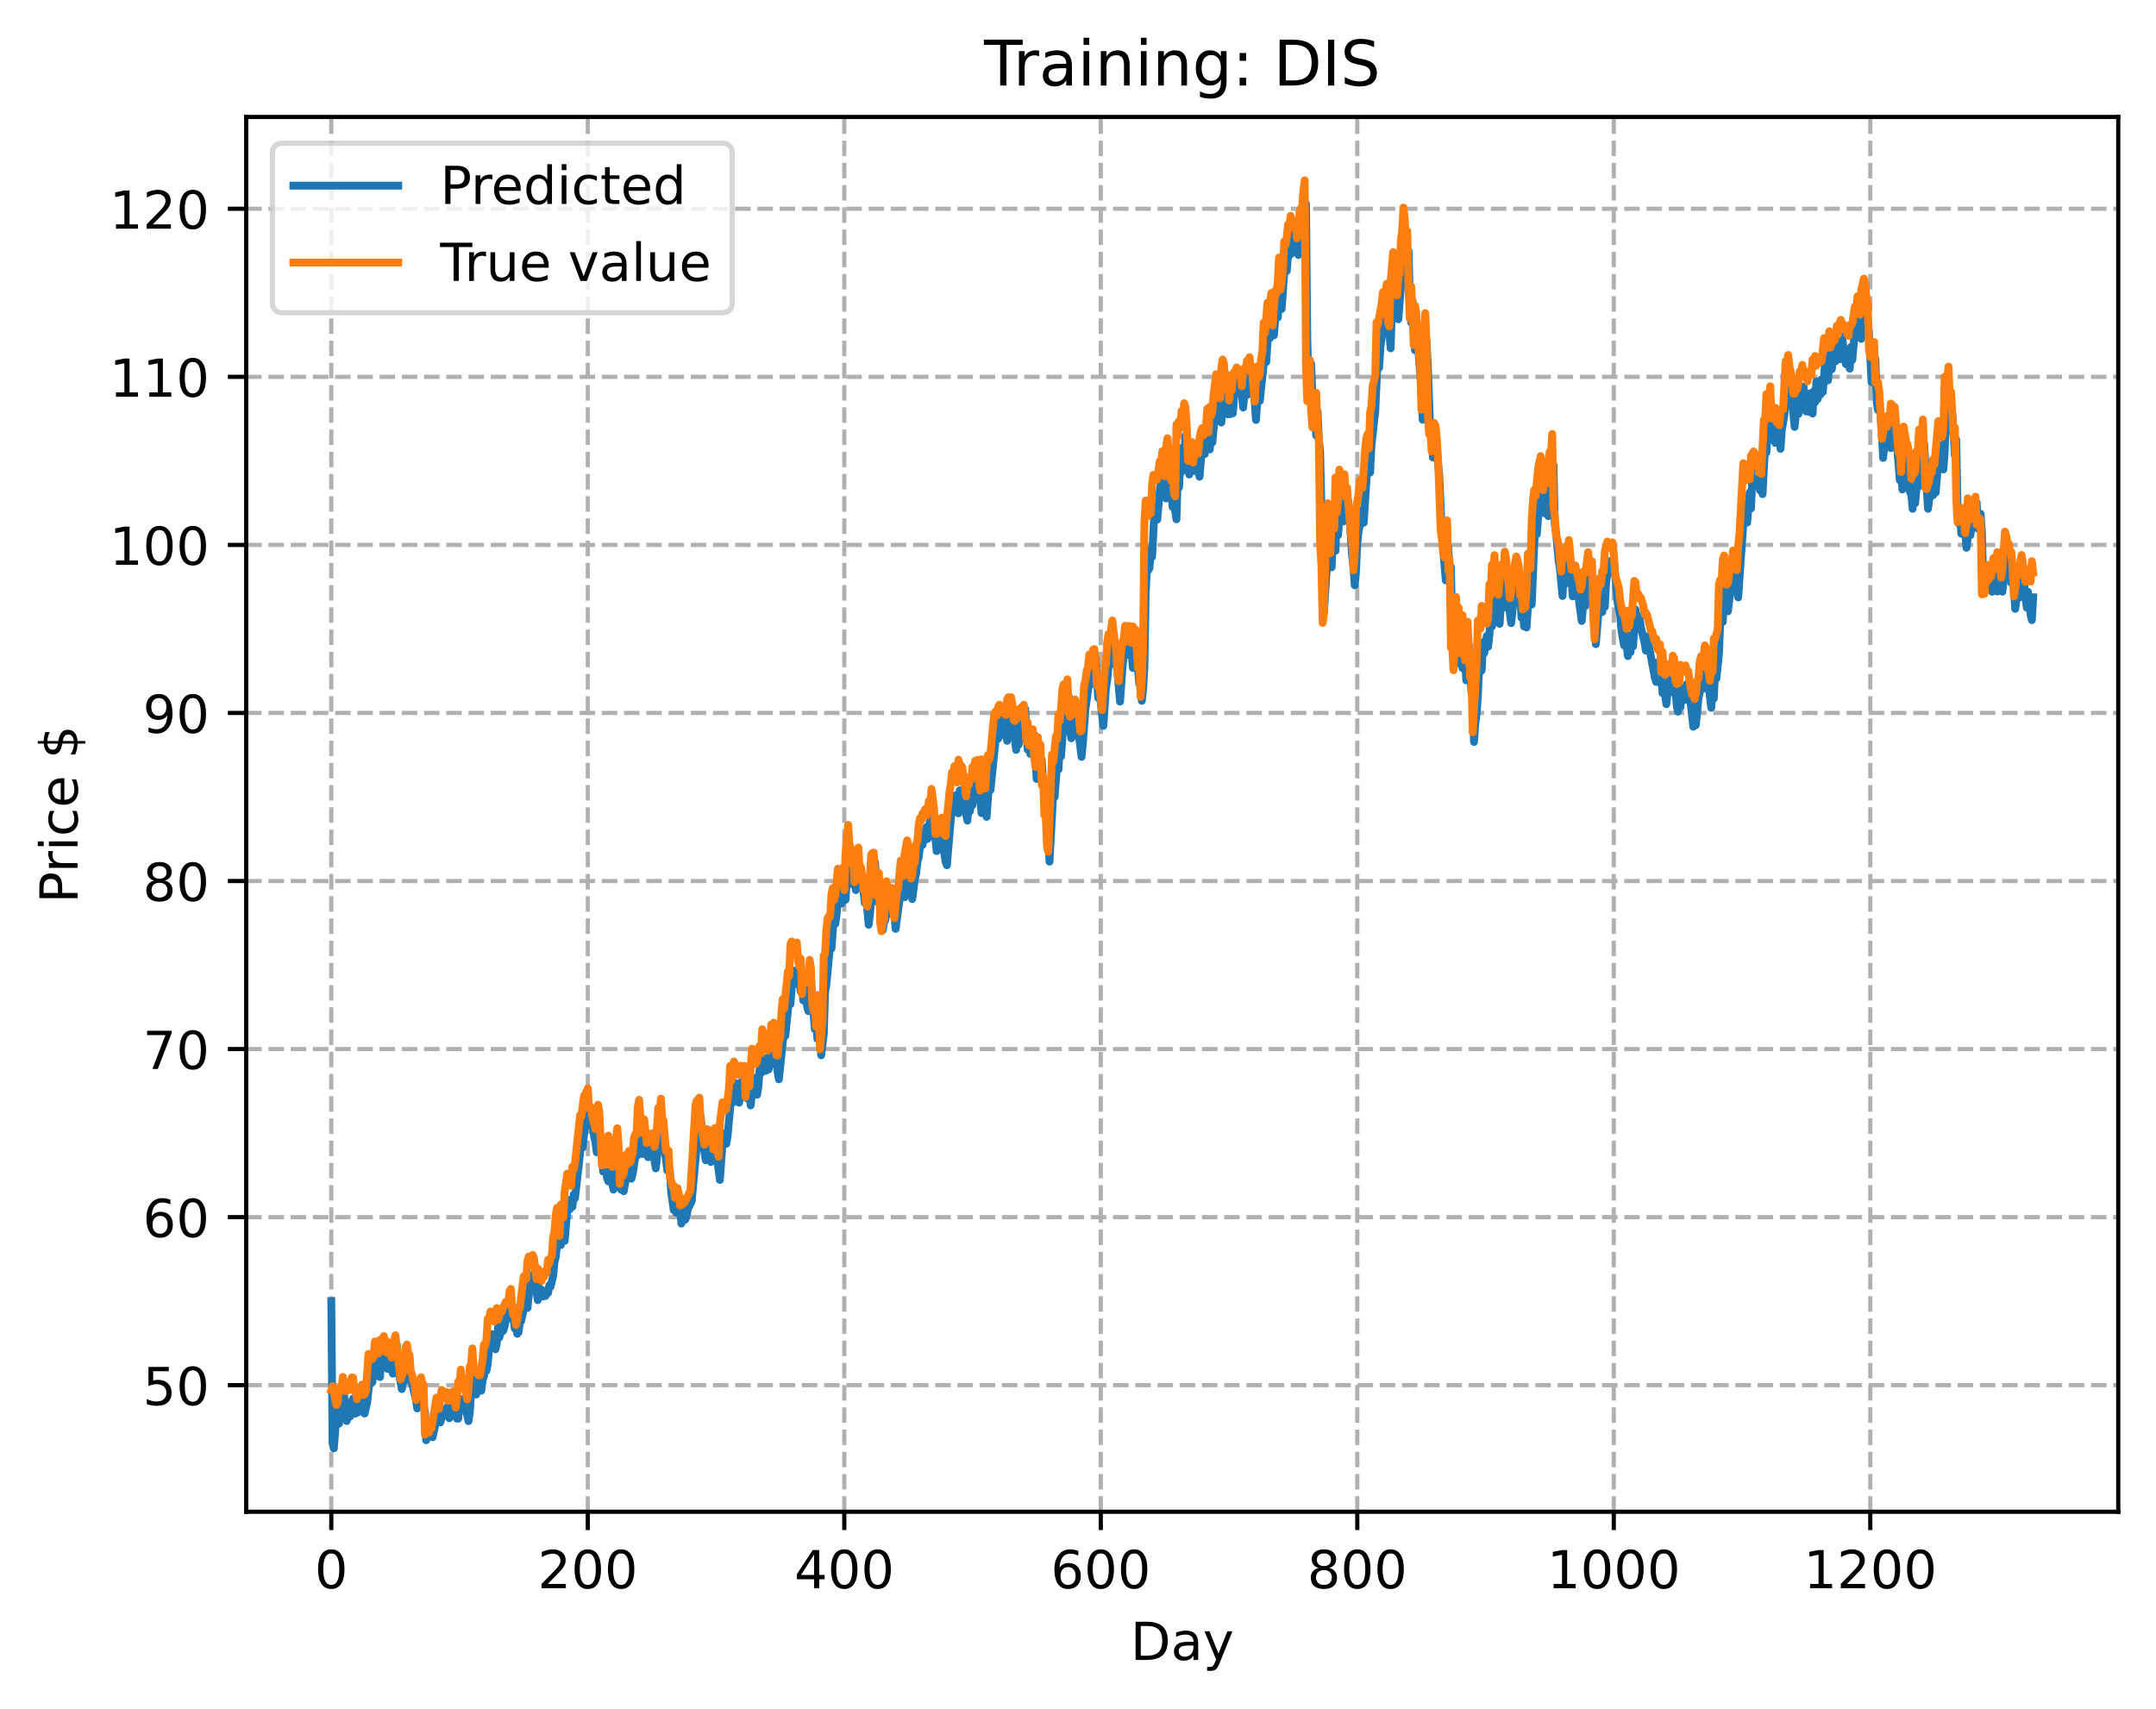 <?xml version="1.0" encoding="utf-8" standalone="no"?>
<!DOCTYPE svg PUBLIC "-//W3C//DTD SVG 1.1//EN"
  "http://www.w3.org/Graphics/SVG/1.1/DTD/svg11.dtd">
<!-- Created with matplotlib (https://matplotlib.org/) -->
<svg height="325.986pt" version="1.1" viewBox="0 0 411.286 325.986" width="411.286pt" xmlns="http://www.w3.org/2000/svg" xmlns:xlink="http://www.w3.org/1999/xlink">
 <defs>
  <style type="text/css">
*{stroke-linecap:butt;stroke-linejoin:round;}
  </style>
 </defs>
 <g id="figure_1">
  <g id="patch_1">
   <path d="M 0 325.986 
L 411.286 325.986 
L 411.286 0 
L 0 0 
z
" style="fill:#ffffff;"/>
  </g>
  <g id="axes_1">
   <g id="patch_2">
    <path d="M 46.966 288.43 
L 404.086 288.43 
L 404.086 22.318 
L 46.966 22.318 
z
" style="fill:#ffffff;"/>
   </g>
   <g id="matplotlib.axis_1">
    <g id="xtick_1">
     <g id="line2d_1">
      <path clip-path="url(#pcb837fe62a)" d="M 63.198 288.43 
L 63.198 22.318 
" style="fill:none;stroke:#b0b0b0;stroke-dasharray:2.96,1.28;stroke-dashoffset:0;stroke-width:0.8;"/>
     </g>
     <g id="line2d_2">
      <defs>
       <path d="M 0 0 
L 0 3.5 
" id="m375dddcd0d" style="stroke:#000000;stroke-width:0.8;"/>
      </defs>
      <g>
       <use style="stroke:#000000;stroke-width:0.8;" x="63.198" xlink:href="#m375dddcd0d" y="288.43"/>
      </g>
     </g>
     <g id="text_1">
      <!-- 0 -->
      <defs>
       <path d="M 31.781 66.406 
Q 24.172 66.406 20.328 58.906 
Q 16.5 51.422 16.5 36.375 
Q 16.5 21.391 20.328 13.891 
Q 24.172 6.391 31.781 6.391 
Q 39.453 6.391 43.281 13.891 
Q 47.125 21.391 47.125 36.375 
Q 47.125 51.422 43.281 58.906 
Q 39.453 66.406 31.781 66.406 
z
M 31.781 74.219 
Q 44.047 74.219 50.516 64.516 
Q 56.984 54.828 56.984 36.375 
Q 56.984 17.969 50.516 8.266 
Q 44.047 -1.422 31.781 -1.422 
Q 19.531 -1.422 13.062 8.266 
Q 6.594 17.969 6.594 36.375 
Q 6.594 54.828 13.062 64.516 
Q 19.531 74.219 31.781 74.219 
z
" id="DejaVuSans-48"/>
      </defs>
      <g transform="translate(60.017 303.029)scale(0.1 -0.1)">
       <use xlink:href="#DejaVuSans-48"/>
      </g>
     </g>
    </g>
    <g id="xtick_2">
     <g id="line2d_3">
      <path clip-path="url(#pcb837fe62a)" d="M 112.129 288.43 
L 112.129 22.318 
" style="fill:none;stroke:#b0b0b0;stroke-dasharray:2.96,1.28;stroke-dashoffset:0;stroke-width:0.8;"/>
     </g>
     <g id="line2d_4">
      <g>
       <use style="stroke:#000000;stroke-width:0.8;" x="112.129" xlink:href="#m375dddcd0d" y="288.43"/>
      </g>
     </g>
     <g id="text_2">
      <!-- 200 -->
      <defs>
       <path d="M 19.188 8.297 
L 53.609 8.297 
L 53.609 0 
L 7.328 0 
L 7.328 8.297 
Q 12.938 14.109 22.625 23.891 
Q 32.328 33.688 34.812 36.531 
Q 39.547 41.844 41.422 45.531 
Q 43.312 49.219 43.312 52.781 
Q 43.312 58.594 39.234 62.25 
Q 35.156 65.922 28.609 65.922 
Q 23.969 65.922 18.812 64.312 
Q 13.672 62.703 7.812 59.422 
L 7.812 69.391 
Q 13.766 71.781 18.938 73 
Q 24.125 74.219 28.422 74.219 
Q 39.75 74.219 46.484 68.547 
Q 53.219 62.891 53.219 53.422 
Q 53.219 48.922 51.531 44.891 
Q 49.859 40.875 45.406 35.406 
Q 44.188 33.984 37.641 27.219 
Q 31.109 20.453 19.188 8.297 
z
" id="DejaVuSans-50"/>
      </defs>
      <g transform="translate(102.585 303.029)scale(0.1 -0.1)">
       <use xlink:href="#DejaVuSans-50"/>
       <use x="63.623" xlink:href="#DejaVuSans-48"/>
       <use x="127.246" xlink:href="#DejaVuSans-48"/>
      </g>
     </g>
    </g>
    <g id="xtick_3">
     <g id="line2d_5">
      <path clip-path="url(#pcb837fe62a)" d="M 161.06 288.43 
L 161.06 22.318 
" style="fill:none;stroke:#b0b0b0;stroke-dasharray:2.96,1.28;stroke-dashoffset:0;stroke-width:0.8;"/>
     </g>
     <g id="line2d_6">
      <g>
       <use style="stroke:#000000;stroke-width:0.8;" x="161.06" xlink:href="#m375dddcd0d" y="288.43"/>
      </g>
     </g>
     <g id="text_3">
      <!-- 400 -->
      <defs>
       <path d="M 37.797 64.312 
L 12.891 25.391 
L 37.797 25.391 
z
M 35.203 72.906 
L 47.609 72.906 
L 47.609 25.391 
L 58.016 25.391 
L 58.016 17.188 
L 47.609 17.188 
L 47.609 0 
L 37.797 0 
L 37.797 17.188 
L 4.891 17.188 
L 4.891 26.703 
z
" id="DejaVuSans-52"/>
      </defs>
      <g transform="translate(151.516 303.029)scale(0.1 -0.1)">
       <use xlink:href="#DejaVuSans-52"/>
       <use x="63.623" xlink:href="#DejaVuSans-48"/>
       <use x="127.246" xlink:href="#DejaVuSans-48"/>
      </g>
     </g>
    </g>
    <g id="xtick_4">
     <g id="line2d_7">
      <path clip-path="url(#pcb837fe62a)" d="M 209.99 288.43 
L 209.99 22.318 
" style="fill:none;stroke:#b0b0b0;stroke-dasharray:2.96,1.28;stroke-dashoffset:0;stroke-width:0.8;"/>
     </g>
     <g id="line2d_8">
      <g>
       <use style="stroke:#000000;stroke-width:0.8;" x="209.99" xlink:href="#m375dddcd0d" y="288.43"/>
      </g>
     </g>
     <g id="text_4">
      <!-- 600 -->
      <defs>
       <path d="M 33.016 40.375 
Q 26.375 40.375 22.484 35.828 
Q 18.609 31.297 18.609 23.391 
Q 18.609 15.531 22.484 10.953 
Q 26.375 6.391 33.016 6.391 
Q 39.656 6.391 43.531 10.953 
Q 47.406 15.531 47.406 23.391 
Q 47.406 31.297 43.531 35.828 
Q 39.656 40.375 33.016 40.375 
z
M 52.594 71.297 
L 52.594 62.312 
Q 48.875 64.062 45.094 64.984 
Q 41.312 65.922 37.594 65.922 
Q 27.828 65.922 22.672 59.328 
Q 17.531 52.734 16.797 39.406 
Q 19.672 43.656 24.016 45.922 
Q 28.375 48.188 33.594 48.188 
Q 44.578 48.188 50.953 41.516 
Q 57.328 34.859 57.328 23.391 
Q 57.328 12.156 50.688 5.359 
Q 44.047 -1.422 33.016 -1.422 
Q 20.359 -1.422 13.672 8.266 
Q 6.984 17.969 6.984 36.375 
Q 6.984 53.656 15.188 63.938 
Q 23.391 74.219 37.203 74.219 
Q 40.922 74.219 44.703 73.484 
Q 48.484 72.75 52.594 71.297 
z
" id="DejaVuSans-54"/>
      </defs>
      <g transform="translate(200.446 303.029)scale(0.1 -0.1)">
       <use xlink:href="#DejaVuSans-54"/>
       <use x="63.623" xlink:href="#DejaVuSans-48"/>
       <use x="127.246" xlink:href="#DejaVuSans-48"/>
      </g>
     </g>
    </g>
    <g id="xtick_5">
     <g id="line2d_9">
      <path clip-path="url(#pcb837fe62a)" d="M 258.921 288.43 
L 258.921 22.318 
" style="fill:none;stroke:#b0b0b0;stroke-dasharray:2.96,1.28;stroke-dashoffset:0;stroke-width:0.8;"/>
     </g>
     <g id="line2d_10">
      <g>
       <use style="stroke:#000000;stroke-width:0.8;" x="258.921" xlink:href="#m375dddcd0d" y="288.43"/>
      </g>
     </g>
     <g id="text_5">
      <!-- 800 -->
      <defs>
       <path d="M 31.781 34.625 
Q 24.75 34.625 20.719 30.859 
Q 16.703 27.094 16.703 20.516 
Q 16.703 13.922 20.719 10.156 
Q 24.75 6.391 31.781 6.391 
Q 38.812 6.391 42.859 10.172 
Q 46.922 13.969 46.922 20.516 
Q 46.922 27.094 42.891 30.859 
Q 38.875 34.625 31.781 34.625 
z
M 21.922 38.812 
Q 15.578 40.375 12.031 44.719 
Q 8.5 49.078 8.5 55.328 
Q 8.5 64.062 14.719 69.141 
Q 20.953 74.219 31.781 74.219 
Q 42.672 74.219 48.875 69.141 
Q 55.078 64.062 55.078 55.328 
Q 55.078 49.078 51.531 44.719 
Q 48 40.375 41.703 38.812 
Q 48.828 37.156 52.797 32.312 
Q 56.781 27.484 56.781 20.516 
Q 56.781 9.906 50.312 4.234 
Q 43.844 -1.422 31.781 -1.422 
Q 19.734 -1.422 13.25 4.234 
Q 6.781 9.906 6.781 20.516 
Q 6.781 27.484 10.781 32.312 
Q 14.797 37.156 21.922 38.812 
z
M 18.312 54.391 
Q 18.312 48.734 21.844 45.562 
Q 25.391 42.391 31.781 42.391 
Q 38.141 42.391 41.719 45.562 
Q 45.312 48.734 45.312 54.391 
Q 45.312 60.062 41.719 63.234 
Q 38.141 66.406 31.781 66.406 
Q 25.391 66.406 21.844 63.234 
Q 18.312 60.062 18.312 54.391 
z
" id="DejaVuSans-56"/>
      </defs>
      <g transform="translate(249.377 303.029)scale(0.1 -0.1)">
       <use xlink:href="#DejaVuSans-56"/>
       <use x="63.623" xlink:href="#DejaVuSans-48"/>
       <use x="127.246" xlink:href="#DejaVuSans-48"/>
      </g>
     </g>
    </g>
    <g id="xtick_6">
     <g id="line2d_11">
      <path clip-path="url(#pcb837fe62a)" d="M 307.851 288.43 
L 307.851 22.318 
" style="fill:none;stroke:#b0b0b0;stroke-dasharray:2.96,1.28;stroke-dashoffset:0;stroke-width:0.8;"/>
     </g>
     <g id="line2d_12">
      <g>
       <use style="stroke:#000000;stroke-width:0.8;" x="307.851" xlink:href="#m375dddcd0d" y="288.43"/>
      </g>
     </g>
     <g id="text_6">
      <!-- 1000 -->
      <defs>
       <path d="M 12.406 8.297 
L 28.516 8.297 
L 28.516 63.922 
L 10.984 60.406 
L 10.984 69.391 
L 28.422 72.906 
L 38.281 72.906 
L 38.281 8.297 
L 54.391 8.297 
L 54.391 0 
L 12.406 0 
z
" id="DejaVuSans-49"/>
      </defs>
      <g transform="translate(295.126 303.029)scale(0.1 -0.1)">
       <use xlink:href="#DejaVuSans-49"/>
       <use x="63.623" xlink:href="#DejaVuSans-48"/>
       <use x="127.246" xlink:href="#DejaVuSans-48"/>
       <use x="190.869" xlink:href="#DejaVuSans-48"/>
      </g>
     </g>
    </g>
    <g id="xtick_7">
     <g id="line2d_13">
      <path clip-path="url(#pcb837fe62a)" d="M 356.782 288.43 
L 356.782 22.318 
" style="fill:none;stroke:#b0b0b0;stroke-dasharray:2.96,1.28;stroke-dashoffset:0;stroke-width:0.8;"/>
     </g>
     <g id="line2d_14">
      <g>
       <use style="stroke:#000000;stroke-width:0.8;" x="356.782" xlink:href="#m375dddcd0d" y="288.43"/>
      </g>
     </g>
     <g id="text_7">
      <!-- 1200 -->
      <g transform="translate(344.057 303.029)scale(0.1 -0.1)">
       <use xlink:href="#DejaVuSans-49"/>
       <use x="63.623" xlink:href="#DejaVuSans-50"/>
       <use x="127.246" xlink:href="#DejaVuSans-48"/>
       <use x="190.869" xlink:href="#DejaVuSans-48"/>
      </g>
     </g>
    </g>
    <g id="text_8">
     <!-- Day -->
     <defs>
      <path d="M 19.672 64.797 
L 19.672 8.109 
L 31.594 8.109 
Q 46.688 8.109 53.688 14.938 
Q 60.688 21.781 60.688 36.531 
Q 60.688 51.172 53.688 57.984 
Q 46.688 64.797 31.594 64.797 
z
M 9.812 72.906 
L 30.078 72.906 
Q 51.266 72.906 61.172 64.094 
Q 71.094 55.281 71.094 36.531 
Q 71.094 17.672 61.125 8.828 
Q 51.172 0 30.078 0 
L 9.812 0 
z
" id="DejaVuSans-68"/>
      <path d="M 34.281 27.484 
Q 23.391 27.484 19.188 25 
Q 14.984 22.516 14.984 16.5 
Q 14.984 11.719 18.141 8.906 
Q 21.297 6.109 26.703 6.109 
Q 34.188 6.109 38.703 11.406 
Q 43.219 16.703 43.219 25.484 
L 43.219 27.484 
z
M 52.203 31.203 
L 52.203 0 
L 43.219 0 
L 43.219 8.297 
Q 40.141 3.328 35.547 0.953 
Q 30.953 -1.422 24.312 -1.422 
Q 15.922 -1.422 10.953 3.297 
Q 6 8.016 6 15.922 
Q 6 25.141 12.172 29.828 
Q 18.359 34.516 30.609 34.516 
L 43.219 34.516 
L 43.219 35.406 
Q 43.219 41.609 39.141 45 
Q 35.062 48.391 27.688 48.391 
Q 23 48.391 18.547 47.266 
Q 14.109 46.141 10.016 43.891 
L 10.016 52.203 
Q 14.938 54.109 19.578 55.047 
Q 24.219 56 28.609 56 
Q 40.484 56 46.344 49.844 
Q 52.203 43.703 52.203 31.203 
z
" id="DejaVuSans-97"/>
      <path d="M 32.172 -5.078 
Q 28.375 -14.844 24.75 -17.812 
Q 21.141 -20.797 15.094 -20.797 
L 7.906 -20.797 
L 7.906 -13.281 
L 13.188 -13.281 
Q 16.891 -13.281 18.938 -11.516 
Q 21 -9.766 23.484 -3.219 
L 25.094 0.875 
L 2.984 54.688 
L 12.5 54.688 
L 29.594 11.922 
L 46.688 54.688 
L 56.203 54.688 
z
" id="DejaVuSans-121"/>
     </defs>
     <g transform="translate(215.652 316.707)scale(0.1 -0.1)">
      <use xlink:href="#DejaVuSans-68"/>
      <use x="77.002" xlink:href="#DejaVuSans-97"/>
      <use x="138.281" xlink:href="#DejaVuSans-121"/>
     </g>
    </g>
   </g>
   <g id="matplotlib.axis_2">
    <g id="ytick_1">
     <g id="line2d_15">
      <path clip-path="url(#pcb837fe62a)" d="M 46.966 264.286 
L 404.086 264.286 
" style="fill:none;stroke:#b0b0b0;stroke-dasharray:2.96,1.28;stroke-dashoffset:0;stroke-width:0.8;"/>
     </g>
     <g id="line2d_16">
      <defs>
       <path d="M 0 0 
L -3.5 0 
" id="maa833f8476" style="stroke:#000000;stroke-width:0.8;"/>
      </defs>
      <g>
       <use style="stroke:#000000;stroke-width:0.8;" x="46.966" xlink:href="#maa833f8476" y="264.286"/>
      </g>
     </g>
     <g id="text_9">
      <!-- 50 -->
      <defs>
       <path d="M 10.797 72.906 
L 49.516 72.906 
L 49.516 64.594 
L 19.828 64.594 
L 19.828 46.734 
Q 21.969 47.469 24.109 47.828 
Q 26.266 48.188 28.422 48.188 
Q 40.625 48.188 47.75 41.5 
Q 54.891 34.812 54.891 23.391 
Q 54.891 11.625 47.562 5.094 
Q 40.234 -1.422 26.906 -1.422 
Q 22.312 -1.422 17.547 -0.641 
Q 12.797 0.141 7.719 1.703 
L 7.719 11.625 
Q 12.109 9.234 16.797 8.062 
Q 21.484 6.891 26.703 6.891 
Q 35.156 6.891 40.078 11.328 
Q 45.016 15.766 45.016 23.391 
Q 45.016 31 40.078 35.438 
Q 35.156 39.891 26.703 39.891 
Q 22.75 39.891 18.812 39.016 
Q 14.891 38.141 10.797 36.281 
z
" id="DejaVuSans-53"/>
      </defs>
      <g transform="translate(27.241 268.085)scale(0.1 -0.1)">
       <use xlink:href="#DejaVuSans-53"/>
       <use x="63.623" xlink:href="#DejaVuSans-48"/>
      </g>
     </g>
    </g>
    <g id="ytick_2">
     <g id="line2d_17">
      <path clip-path="url(#pcb837fe62a)" d="M 46.966 232.221 
L 404.086 232.221 
" style="fill:none;stroke:#b0b0b0;stroke-dasharray:2.96,1.28;stroke-dashoffset:0;stroke-width:0.8;"/>
     </g>
     <g id="line2d_18">
      <g>
       <use style="stroke:#000000;stroke-width:0.8;" x="46.966" xlink:href="#maa833f8476" y="232.221"/>
      </g>
     </g>
     <g id="text_10">
      <!-- 60 -->
      <g transform="translate(27.241 236.021)scale(0.1 -0.1)">
       <use xlink:href="#DejaVuSans-54"/>
       <use x="63.623" xlink:href="#DejaVuSans-48"/>
      </g>
     </g>
    </g>
    <g id="ytick_3">
     <g id="line2d_19">
      <path clip-path="url(#pcb837fe62a)" d="M 46.966 200.157 
L 404.086 200.157 
" style="fill:none;stroke:#b0b0b0;stroke-dasharray:2.96,1.28;stroke-dashoffset:0;stroke-width:0.8;"/>
     </g>
     <g id="line2d_20">
      <g>
       <use style="stroke:#000000;stroke-width:0.8;" x="46.966" xlink:href="#maa833f8476" y="200.157"/>
      </g>
     </g>
     <g id="text_11">
      <!-- 70 -->
      <defs>
       <path d="M 8.203 72.906 
L 55.078 72.906 
L 55.078 68.703 
L 28.609 0 
L 18.312 0 
L 43.219 64.594 
L 8.203 64.594 
z
" id="DejaVuSans-55"/>
      </defs>
      <g transform="translate(27.241 203.956)scale(0.1 -0.1)">
       <use xlink:href="#DejaVuSans-55"/>
       <use x="63.623" xlink:href="#DejaVuSans-48"/>
      </g>
     </g>
    </g>
    <g id="ytick_4">
     <g id="line2d_21">
      <path clip-path="url(#pcb837fe62a)" d="M 46.966 168.092 
L 404.086 168.092 
" style="fill:none;stroke:#b0b0b0;stroke-dasharray:2.96,1.28;stroke-dashoffset:0;stroke-width:0.8;"/>
     </g>
     <g id="line2d_22">
      <g>
       <use style="stroke:#000000;stroke-width:0.8;" x="46.966" xlink:href="#maa833f8476" y="168.092"/>
      </g>
     </g>
     <g id="text_12">
      <!-- 80 -->
      <g transform="translate(27.241 171.891)scale(0.1 -0.1)">
       <use xlink:href="#DejaVuSans-56"/>
       <use x="63.623" xlink:href="#DejaVuSans-48"/>
      </g>
     </g>
    </g>
    <g id="ytick_5">
     <g id="line2d_23">
      <path clip-path="url(#pcb837fe62a)" d="M 46.966 136.027 
L 404.086 136.027 
" style="fill:none;stroke:#b0b0b0;stroke-dasharray:2.96,1.28;stroke-dashoffset:0;stroke-width:0.8;"/>
     </g>
     <g id="line2d_24">
      <g>
       <use style="stroke:#000000;stroke-width:0.8;" x="46.966" xlink:href="#maa833f8476" y="136.027"/>
      </g>
     </g>
     <g id="text_13">
      <!-- 90 -->
      <defs>
       <path d="M 10.984 1.516 
L 10.984 10.5 
Q 14.703 8.734 18.5 7.812 
Q 22.312 6.891 25.984 6.891 
Q 35.75 6.891 40.891 13.453 
Q 46.047 20.016 46.781 33.406 
Q 43.953 29.203 39.594 26.953 
Q 35.25 24.703 29.984 24.703 
Q 19.047 24.703 12.672 31.312 
Q 6.297 37.938 6.297 49.422 
Q 6.297 60.641 12.938 67.422 
Q 19.578 74.219 30.609 74.219 
Q 43.266 74.219 49.922 64.516 
Q 56.594 54.828 56.594 36.375 
Q 56.594 19.141 48.406 8.859 
Q 40.234 -1.422 26.422 -1.422 
Q 22.703 -1.422 18.891 -0.688 
Q 15.094 0.047 10.984 1.516 
z
M 30.609 32.422 
Q 37.25 32.422 41.125 36.953 
Q 45.016 41.5 45.016 49.422 
Q 45.016 57.281 41.125 61.844 
Q 37.25 66.406 30.609 66.406 
Q 23.969 66.406 20.094 61.844 
Q 16.219 57.281 16.219 49.422 
Q 16.219 41.5 20.094 36.953 
Q 23.969 32.422 30.609 32.422 
z
" id="DejaVuSans-57"/>
      </defs>
      <g transform="translate(27.241 139.826)scale(0.1 -0.1)">
       <use xlink:href="#DejaVuSans-57"/>
       <use x="63.623" xlink:href="#DejaVuSans-48"/>
      </g>
     </g>
    </g>
    <g id="ytick_6">
     <g id="line2d_25">
      <path clip-path="url(#pcb837fe62a)" d="M 46.966 103.963 
L 404.086 103.963 
" style="fill:none;stroke:#b0b0b0;stroke-dasharray:2.96,1.28;stroke-dashoffset:0;stroke-width:0.8;"/>
     </g>
     <g id="line2d_26">
      <g>
       <use style="stroke:#000000;stroke-width:0.8;" x="46.966" xlink:href="#maa833f8476" y="103.963"/>
      </g>
     </g>
     <g id="text_14">
      <!-- 100 -->
      <g transform="translate(20.878 107.762)scale(0.1 -0.1)">
       <use xlink:href="#DejaVuSans-49"/>
       <use x="63.623" xlink:href="#DejaVuSans-48"/>
       <use x="127.246" xlink:href="#DejaVuSans-48"/>
      </g>
     </g>
    </g>
    <g id="ytick_7">
     <g id="line2d_27">
      <path clip-path="url(#pcb837fe62a)" d="M 46.966 71.898 
L 404.086 71.898 
" style="fill:none;stroke:#b0b0b0;stroke-dasharray:2.96,1.28;stroke-dashoffset:0;stroke-width:0.8;"/>
     </g>
     <g id="line2d_28">
      <g>
       <use style="stroke:#000000;stroke-width:0.8;" x="46.966" xlink:href="#maa833f8476" y="71.898"/>
      </g>
     </g>
     <g id="text_15">
      <!-- 110 -->
      <g transform="translate(20.878 75.697)scale(0.1 -0.1)">
       <use xlink:href="#DejaVuSans-49"/>
       <use x="63.623" xlink:href="#DejaVuSans-49"/>
       <use x="127.246" xlink:href="#DejaVuSans-48"/>
      </g>
     </g>
    </g>
    <g id="ytick_8">
     <g id="line2d_29">
      <path clip-path="url(#pcb837fe62a)" d="M 46.966 39.833 
L 404.086 39.833 
" style="fill:none;stroke:#b0b0b0;stroke-dasharray:2.96,1.28;stroke-dashoffset:0;stroke-width:0.8;"/>
     </g>
     <g id="line2d_30">
      <g>
       <use style="stroke:#000000;stroke-width:0.8;" x="46.966" xlink:href="#maa833f8476" y="39.833"/>
      </g>
     </g>
     <g id="text_16">
      <!-- 120 -->
      <g transform="translate(20.878 43.632)scale(0.1 -0.1)">
       <use xlink:href="#DejaVuSans-49"/>
       <use x="63.623" xlink:href="#DejaVuSans-50"/>
       <use x="127.246" xlink:href="#DejaVuSans-48"/>
      </g>
     </g>
    </g>
    <g id="text_17">
     <!-- Price $ -->
     <defs>
      <path d="M 19.672 64.797 
L 19.672 37.406 
L 32.078 37.406 
Q 38.969 37.406 42.719 40.969 
Q 46.484 44.531 46.484 51.125 
Q 46.484 57.672 42.719 61.234 
Q 38.969 64.797 32.078 64.797 
z
M 9.812 72.906 
L 32.078 72.906 
Q 44.344 72.906 50.609 67.359 
Q 56.891 61.812 56.891 51.125 
Q 56.891 40.328 50.609 34.812 
Q 44.344 29.297 32.078 29.297 
L 19.672 29.297 
L 19.672 0 
L 9.812 0 
z
" id="DejaVuSans-80"/>
      <path d="M 41.109 46.297 
Q 39.594 47.172 37.812 47.578 
Q 36.031 48 33.891 48 
Q 26.266 48 22.188 43.047 
Q 18.109 38.094 18.109 28.812 
L 18.109 0 
L 9.078 0 
L 9.078 54.688 
L 18.109 54.688 
L 18.109 46.188 
Q 20.953 51.172 25.484 53.578 
Q 30.031 56 36.531 56 
Q 37.453 56 38.578 55.875 
Q 39.703 55.766 41.062 55.516 
z
" id="DejaVuSans-114"/>
      <path d="M 9.422 54.688 
L 18.406 54.688 
L 18.406 0 
L 9.422 0 
z
M 9.422 75.984 
L 18.406 75.984 
L 18.406 64.594 
L 9.422 64.594 
z
" id="DejaVuSans-105"/>
      <path d="M 48.781 52.594 
L 48.781 44.188 
Q 44.969 46.297 41.141 47.344 
Q 37.312 48.391 33.406 48.391 
Q 24.656 48.391 19.812 42.844 
Q 14.984 37.312 14.984 27.297 
Q 14.984 17.281 19.812 11.734 
Q 24.656 6.203 33.406 6.203 
Q 37.312 6.203 41.141 7.25 
Q 44.969 8.297 48.781 10.406 
L 48.781 2.094 
Q 45.016 0.344 40.984 -0.531 
Q 36.969 -1.422 32.422 -1.422 
Q 20.062 -1.422 12.781 6.344 
Q 5.516 14.109 5.516 27.297 
Q 5.516 40.672 12.859 48.328 
Q 20.219 56 33.016 56 
Q 37.156 56 41.109 55.141 
Q 45.062 54.297 48.781 52.594 
z
" id="DejaVuSans-99"/>
      <path d="M 56.203 29.594 
L 56.203 25.203 
L 14.891 25.203 
Q 15.484 15.922 20.484 11.062 
Q 25.484 6.203 34.422 6.203 
Q 39.594 6.203 44.453 7.469 
Q 49.312 8.734 54.109 11.281 
L 54.109 2.781 
Q 49.266 0.734 44.188 -0.344 
Q 39.109 -1.422 33.891 -1.422 
Q 20.797 -1.422 13.156 6.188 
Q 5.516 13.812 5.516 26.812 
Q 5.516 40.234 12.766 48.109 
Q 20.016 56 32.328 56 
Q 43.359 56 49.781 48.891 
Q 56.203 41.797 56.203 29.594 
z
M 47.219 32.234 
Q 47.125 39.594 43.094 43.984 
Q 39.062 48.391 32.422 48.391 
Q 24.906 48.391 20.391 44.141 
Q 15.875 39.891 15.188 32.172 
z
" id="DejaVuSans-101"/>
      <path id="DejaVuSans-32"/>
      <path d="M 33.797 -14.703 
L 28.906 -14.703 
L 28.859 0 
Q 23.734 0.094 18.609 1.188 
Q 13.484 2.297 8.297 4.5 
L 8.297 13.281 
Q 13.281 10.156 18.375 8.562 
Q 23.484 6.984 28.906 6.938 
L 28.906 29.203 
Q 18.109 30.953 13.203 35.156 
Q 8.297 39.359 8.297 46.688 
Q 8.297 54.641 13.625 59.219 
Q 18.953 63.812 28.906 64.5 
L 28.906 75.984 
L 33.797 75.984 
L 33.797 64.656 
Q 38.328 64.453 42.578 63.688 
Q 46.828 62.938 50.875 61.625 
L 50.875 53.078 
Q 46.828 55.125 42.547 56.25 
Q 38.281 57.375 33.797 57.562 
L 33.797 36.719 
Q 44.875 35.016 50.094 30.609 
Q 55.328 26.219 55.328 18.609 
Q 55.328 10.359 49.781 5.594 
Q 44.234 0.828 33.797 0.094 
z
M 28.906 37.594 
L 28.906 57.625 
Q 23.25 56.984 20.266 54.391 
Q 17.281 51.812 17.281 47.516 
Q 17.281 43.312 20.031 40.969 
Q 22.797 38.625 28.906 37.594 
z
M 33.797 28.219 
L 33.797 7.078 
Q 39.984 7.906 43.141 10.594 
Q 46.297 13.281 46.297 17.672 
Q 46.297 21.969 43.281 24.5 
Q 40.281 27.047 33.797 28.219 
z
" id="DejaVuSans-36"/>
     </defs>
     <g transform="translate(14.798 172.342)rotate(-90)scale(0.1 -0.1)">
      <use xlink:href="#DejaVuSans-80"/>
      <use x="58.553" xlink:href="#DejaVuSans-114"/>
      <use x="99.666" xlink:href="#DejaVuSans-105"/>
      <use x="127.449" xlink:href="#DejaVuSans-99"/>
      <use x="182.43" xlink:href="#DejaVuSans-101"/>
      <use x="243.953" xlink:href="#DejaVuSans-32"/>
      <use x="275.74" xlink:href="#DejaVuSans-36"/>
     </g>
    </g>
   </g>
   <g id="line2d_31">
    <path clip-path="url(#pcb837fe62a)" d="M 63.198 248.242 
L 63.443 275.413 
L 63.688 276.334 
L 64.177 269.953 
L 64.422 268.857 
L 64.666 271.639 
L 64.911 267.43 
L 65.156 267.453 
L 65.4 267.101 
L 65.645 266.276 
L 66.134 271.129 
L 66.379 269.757 
L 66.623 270.366 
L 66.868 270.192 
L 67.113 267.455 
L 67.357 266.822 
L 67.602 267.969 
L 67.847 269.704 
L 68.091 267.887 
L 68.336 269.461 
L 68.825 267.347 
L 69.07 267.093 
L 69.315 266.596 
L 69.559 269.698 
L 70.049 267.534 
L 70.538 262.997 
L 70.783 263.955 
L 71.027 263.716 
L 71.761 257.666 
L 72.251 261.684 
L 72.495 262.738 
L 72.74 258.876 
L 72.984 259.754 
L 73.229 257.879 
L 73.474 257.213 
L 73.963 261.195 
L 74.208 258.109 
L 74.942 262.084 
L 75.186 258.927 
L 75.676 256.436 
L 76.165 262.376 
L 76.654 265.027 
L 76.899 263.482 
L 77.144 263.505 
L 77.388 262.856 
L 77.633 261.029 
L 77.878 260.202 
L 78.122 262.246 
L 78.367 262.922 
L 79.345 267.084 
L 79.59 268.722 
L 79.835 266.27 
L 80.079 265.296 
L 80.324 265.251 
L 80.569 265.444 
L 80.813 268.236 
L 81.058 269.323 
L 81.303 274.797 
L 81.792 271.057 
L 82.037 274.109 
L 82.281 272.712 
L 82.526 274.202 
L 83.015 271.965 
L 83.26 270.204 
L 83.505 269.382 
L 83.749 269.899 
L 83.994 271.396 
L 84.239 270.512 
L 84.483 268.857 
L 84.972 270.08 
L 85.217 269.33 
L 85.462 268.211 
L 85.706 270.591 
L 86.196 267.963 
L 86.44 268.111 
L 86.685 267.195 
L 86.93 270.147 
L 87.174 270.681 
L 87.419 270.67 
L 87.664 266.84 
L 87.908 267.565 
L 88.398 266.989 
L 89.376 271.149 
L 89.621 269.384 
L 89.866 265.533 
L 90.11 264.957 
L 90.355 262.576 
L 90.844 266.064 
L 91.333 263.65 
L 91.578 264.945 
L 91.823 265.323 
L 92.067 263.301 
L 92.312 262.635 
L 92.557 260.134 
L 92.801 261.532 
L 93.046 260.203 
L 93.291 257.175 
L 93.78 254.542 
L 94.025 255.613 
L 94.269 257.198 
L 94.514 257.431 
L 94.759 256.339 
L 95.003 253.249 
L 95.248 255.19 
L 95.493 254.214 
L 95.737 252.349 
L 95.982 253.946 
L 96.227 253.15 
L 96.716 250.735 
L 96.96 250.291 
L 97.205 251.508 
L 97.694 248.879 
L 98.184 253.476 
L 98.428 252.893 
L 98.673 254.481 
L 98.918 254.182 
L 99.162 252.327 
L 99.407 252.078 
L 99.896 249.906 
L 100.141 247.832 
L 100.63 249.547 
L 101.12 244.534 
L 101.364 245.797 
L 101.609 245.143 
L 101.854 242.979 
L 102.343 246.474 
L 102.587 248.063 
L 102.832 245.623 
L 103.077 247.05 
L 103.321 246.096 
L 103.566 247.379 
L 103.811 246.592 
L 104.055 247.278 
L 104.3 246.179 
L 104.545 246.694 
L 104.789 245.232 
L 105.034 245.488 
L 105.523 243.401 
L 105.768 240.827 
L 106.013 239.818 
L 106.502 235.45 
L 106.747 234.346 
L 106.991 237.561 
L 107.236 234.483 
L 107.481 235.069 
L 107.725 236.753 
L 108.215 230.829 
L 108.459 228.96 
L 108.704 230.721 
L 108.948 229.975 
L 109.193 230.24 
L 109.438 227.925 
L 109.682 228.629 
L 110.906 217.833 
L 111.15 218.953 
L 111.64 214.451 
L 111.884 213.864 
L 112.374 211.577 
L 112.618 214.257 
L 112.863 213.628 
L 113.352 216.97 
L 113.597 217.973 
L 113.842 219.865 
L 114.086 218.877 
L 114.331 215.473 
L 114.575 217.089 
L 115.065 223.544 
L 115.554 222.058 
L 115.799 224.696 
L 116.043 225.408 
L 116.288 222.013 
L 116.777 225.658 
L 117.022 226.974 
L 117.267 224.102 
L 117.511 225.075 
L 118.001 219.847 
L 118.245 222.067 
L 118.49 226.986 
L 118.735 225.408 
L 118.979 227.278 
L 119.713 223.127 
L 119.958 224.81 
L 120.203 223.444 
L 120.447 224.886 
L 120.692 223.985 
L 121.181 220.819 
L 121.426 218.963 
L 121.67 220.414 
L 122.16 215.473 
L 122.404 217.275 
L 122.649 220.186 
L 123.138 215.929 
L 123.628 220.785 
L 124.117 218.731 
L 124.362 220.411 
L 124.606 219.917 
L 125.096 222.919 
L 125.83 216.44 
L 126.074 217.973 
L 126.319 215.228 
L 126.563 218.513 
L 126.808 219.205 
L 127.297 223.33 
L 127.542 222.591 
L 127.787 223.387 
L 128.031 227.424 
L 128.521 230.876 
L 128.765 229.71 
L 129.01 231.378 
L 129.255 230.505 
L 129.499 229.15 
L 129.744 230.772 
L 129.989 233.458 
L 130.233 232.643 
L 130.478 231.165 
L 130.723 232.703 
L 130.967 232.145 
L 131.212 230.674 
L 131.701 229.711 
L 131.946 229.168 
L 132.68 221.221 
L 133.169 215.455 
L 133.658 212.981 
L 134.148 218.416 
L 134.637 221.374 
L 134.882 219.845 
L 135.126 217.606 
L 135.371 219.101 
L 135.616 221.712 
L 136.105 218.807 
L 136.35 221.448 
L 136.594 219.485 
L 137.328 225.123 
L 137.818 218.255 
L 138.062 216.256 
L 138.551 218.244 
L 138.796 216.767 
L 139.53 208.776 
L 139.775 210.374 
L 140.264 206.608 
L 140.998 210.388 
L 141.487 206.377 
L 141.732 207.914 
L 141.977 207.85 
L 142.221 205.786 
L 142.466 209.547 
L 142.711 207.368 
L 142.955 208.668 
L 143.2 210.911 
L 143.445 208.765 
L 143.689 205.598 
L 143.934 206.102 
L 144.423 208.86 
L 144.668 207.323 
L 144.912 203.986 
L 145.157 202.865 
L 145.402 204.569 
L 145.646 201.873 
L 146.136 204.281 
L 146.38 201.878 
L 146.625 204.054 
L 146.87 203.165 
L 147.114 201.589 
L 147.359 198.678 
L 147.604 200.934 
L 147.848 199.096 
L 148.093 201.129 
L 148.338 204.599 
L 148.582 205.932 
L 149.561 196.583 
L 149.806 197.625 
L 150.539 190.493 
L 150.784 191.578 
L 151.273 185.172 
L 151.763 187.074 
L 152.007 187.693 
L 152.252 184.978 
L 152.741 189.175 
L 152.986 186.828 
L 153.231 190.885 
L 153.475 188.326 
L 153.72 189.707 
L 153.965 191.983 
L 154.209 192.912 
L 154.454 191.18 
L 154.699 187.533 
L 154.943 190.074 
L 155.433 196.377 
L 155.677 194.295 
L 155.922 198.192 
L 156.166 194.625 
L 156.411 196.622 
L 156.656 201.345 
L 157.145 197.301 
L 157.39 189.35 
L 157.634 187.939 
L 158.368 180.065 
L 158.613 180.991 
L 159.102 174.453 
L 159.347 176.248 
L 159.592 174.523 
L 159.836 171.45 
L 160.081 169.799 
L 160.57 172.366 
L 161.06 168.309 
L 161.304 171.668 
L 161.794 163.367 
L 162.038 161.169 
L 162.283 164.972 
L 162.772 168.818 
L 163.017 167.143 
L 163.261 169.824 
L 163.506 169.394 
L 163.995 165.078 
L 164.24 168.511 
L 164.485 167.875 
L 164.974 172.299 
L 165.219 170.877 
L 165.708 176.447 
L 165.953 174.421 
L 166.442 168.051 
L 166.687 166.734 
L 166.931 164.52 
L 167.421 172.119 
L 167.665 171.071 
L 167.91 169.139 
L 168.399 177.476 
L 168.644 175.939 
L 168.888 175.562 
L 169.378 171.407 
L 169.622 174.297 
L 170.356 170.932 
L 170.846 177.223 
L 171.58 171.784 
L 171.824 170.331 
L 172.069 168.117 
L 172.558 171.194 
L 172.803 167.711 
L 173.292 163.756 
L 173.782 168.509 
L 174.026 171.538 
L 174.515 167.709 
L 174.76 166.671 
L 175.005 164.41 
L 175.249 163.604 
L 175.739 159.457 
L 175.983 161.202 
L 176.228 158.747 
L 176.473 160.248 
L 176.717 157.8 
L 176.962 160.04 
L 177.451 155.936 
L 177.696 157.474 
L 177.941 154.792 
L 178.675 162.383 
L 179.164 159.733 
L 179.409 162.004 
L 179.653 161.111 
L 179.898 159.529 
L 180.142 162.805 
L 180.387 164.423 
L 180.632 165.087 
L 181.366 156.39 
L 181.855 152.059 
L 182.1 153.527 
L 182.344 151.729 
L 182.834 155.186 
L 183.078 150.815 
L 183.323 152.636 
L 183.568 150.63 
L 183.812 151.397 
L 184.302 155.38 
L 184.546 156.571 
L 184.791 153.699 
L 185.036 154.764 
L 185.28 152.57 
L 185.525 153.621 
L 185.77 150.642 
L 186.014 152.13 
L 186.259 149.468 
L 186.503 151.986 
L 186.748 149.143 
L 187.237 155.141 
L 187.482 150.897 
L 188.216 155.855 
L 188.705 148.902 
L 188.95 150.719 
L 190.173 138.661 
L 190.418 140.949 
L 190.907 136.478 
L 191.397 140.226 
L 191.641 137.916 
L 192.13 141.353 
L 192.62 135.808 
L 192.864 138.97 
L 193.109 136.532 
L 193.843 143.076 
L 194.088 140.591 
L 194.332 142.098 
L 194.822 138.259 
L 195.066 136.86 
L 195.311 136.283 
L 195.556 135.225 
L 196.045 143.042 
L 196.29 140.427 
L 196.534 143.845 
L 196.779 142.099 
L 197.268 140.15 
L 197.758 148.62 
L 198.002 144.577 
L 198.247 142.829 
L 198.491 147.269 
L 198.736 144.987 
L 198.981 150.135 
L 199.225 148.904 
L 199.47 154.387 
L 199.715 153.439 
L 200.204 164.4 
L 200.938 151.001 
L 201.183 152.059 
L 201.672 145.563 
L 201.917 146.823 
L 202.161 142.555 
L 202.406 144.313 
L 203.14 134.365 
L 203.385 138.1 
L 203.874 132.87 
L 204.118 139.171 
L 204.363 140.861 
L 204.608 138.89 
L 204.852 140.365 
L 205.342 135.932 
L 205.831 140.467 
L 206.32 144.41 
L 206.565 141.933 
L 207.054 135.354 
L 208.033 128.312 
L 208.278 130.531 
L 209.012 125.635 
L 209.501 133.147 
L 209.746 132.034 
L 210.479 138.498 
L 210.969 131.308 
L 211.213 129.835 
L 211.703 124.671 
L 211.947 126.723 
L 212.437 121.829 
L 212.926 126.562 
L 213.171 128.123 
L 213.66 133.855 
L 214.149 127.047 
L 214.394 124.927 
L 214.639 124.119 
L 214.883 120.763 
L 215.128 124.926 
L 215.617 121.602 
L 216.106 127.442 
L 216.351 124.239 
L 216.596 126.251 
L 216.84 124.415 
L 217.33 130.513 
L 217.574 128.544 
L 217.819 133.719 
L 218.064 131.5 
L 218.308 127.355 
L 218.553 113.401 
L 218.798 107.991 
L 219.042 108.829 
L 219.287 108.393 
L 219.532 104.686 
L 219.776 106.253 
L 220.266 96.708 
L 220.755 99.135 
L 221.244 93.767 
L 221.489 91.68 
L 221.734 94.083 
L 221.978 90.75 
L 222.223 93.792 
L 222.467 95.1 
L 222.957 87.887 
L 223.201 91.602 
L 223.446 93.506 
L 223.691 96.731 
L 223.935 92.257 
L 224.18 97.468 
L 224.425 99.08 
L 224.669 91.264 
L 224.914 92.99 
L 225.159 88.134 
L 225.403 90.02 
L 225.648 85.356 
L 225.893 87.523 
L 226.137 83.124 
L 226.382 84.352 
L 226.627 86.652 
L 226.871 90.541 
L 227.605 85.114 
L 227.85 89.859 
L 228.094 87.794 
L 228.339 86.701 
L 228.584 89.681 
L 228.828 90.958 
L 229.318 85.054 
L 229.562 83.756 
L 229.807 86.639 
L 230.541 81.09 
L 230.786 85.752 
L 231.03 81.914 
L 231.275 84.41 
L 232.009 76.341 
L 232.254 73.024 
L 232.498 76.2 
L 232.743 77.363 
L 232.988 80.606 
L 233.477 72.681 
L 233.722 74.115 
L 234.211 79.052 
L 234.455 74.964 
L 234.7 79.018 
L 234.945 76.677 
L 235.189 78.854 
L 235.434 75.469 
L 235.923 72.37 
L 236.168 70.984 
L 236.413 74.362 
L 236.657 72.725 
L 237.147 77.758 
L 237.636 72.692 
L 237.881 75.371 
L 238.125 71.963 
L 238.37 74.577 
L 238.615 71.663 
L 238.859 75.118 
L 239.104 72.893 
L 239.593 80.134 
L 240.082 73.221 
L 240.327 76.494 
L 241.061 69.54 
L 241.306 65.397 
L 241.55 69.076 
L 242.04 61.484 
L 242.284 64.497 
L 242.774 58.61 
L 243.018 63.989 
L 243.508 57.775 
L 243.752 60.574 
L 244.242 53.718 
L 244.486 58.957 
L 245.22 48.82 
L 245.465 51.722 
L 245.954 45.888 
L 246.199 48.539 
L 246.443 44.921 
L 246.688 47.571 
L 246.933 44.186 
L 247.177 47.93 
L 247.422 44.784 
L 247.667 48.652 
L 248.401 41.813 
L 248.645 44.865 
L 248.89 40.471 
L 249.135 38.885 
L 249.379 64.425 
L 249.624 74.007 
L 250.113 69.358 
L 250.603 81.532 
L 250.847 79.107 
L 251.092 83.106 
L 251.337 78.456 
L 251.581 83.846 
L 251.826 86.045 
L 252.315 106.789 
L 252.56 116.789 
L 253.538 101.683 
L 253.783 104.287 
L 254.028 108.231 
L 254.272 102.5 
L 254.517 100.731 
L 254.762 105.1 
L 255.006 97.287 
L 255.251 102.105 
L 255.74 95.834 
L 255.985 98.354 
L 256.23 99.499 
L 256.719 94.21 
L 256.964 98.319 
L 257.208 95.623 
L 257.697 102.459 
L 257.942 106.172 
L 258.187 107.997 
L 258.431 111.666 
L 258.676 108.934 
L 258.921 103.792 
L 259.165 101.245 
L 259.41 100.374 
L 259.655 97.43 
L 260.144 99.735 
L 260.633 92.172 
L 260.878 88.776 
L 261.123 87.18 
L 261.367 90.167 
L 261.612 85.07 
L 262.346 78.483 
L 262.835 67.955 
L 263.08 70.16 
L 263.325 66.348 
L 263.569 64.426 
L 264.058 59.516 
L 264.303 63.553 
L 264.548 59.43 
L 264.792 57.407 
L 265.037 63.313 
L 265.282 66.455 
L 265.526 59.027 
L 266.016 54.147 
L 266.26 56.765 
L 266.505 58.137 
L 266.75 60.917 
L 267.973 45.342 
L 268.462 51.739 
L 268.707 47.909 
L 268.952 57.265 
L 269.196 61.545 
L 269.441 57.319 
L 269.93 66.822 
L 270.175 61.781 
L 271.153 74.203 
L 271.398 80.085 
L 271.643 76.311 
L 272.132 65.016 
L 272.377 69.897 
L 272.866 83.043 
L 273.111 81.158 
L 273.355 87.289 
L 273.845 83.437 
L 274.579 90.95 
L 275.068 102.07 
L 275.802 110.727 
L 276.291 104.384 
L 276.536 110.35 
L 276.78 108.164 
L 277.025 119.966 
L 277.27 119.723 
L 277.514 126.865 
L 277.759 124.088 
L 278.004 119.042 
L 278.248 123.214 
L 278.493 120.217 
L 278.738 124.97 
L 278.982 127.476 
L 279.227 122.886 
L 279.472 125.514 
L 279.716 129.806 
L 279.961 125.144 
L 280.206 123.07 
L 280.695 132.12 
L 280.94 131.034 
L 281.184 141.555 
L 281.429 138.062 
L 281.673 136.29 
L 281.918 132.805 
L 282.163 127.452 
L 282.407 128.174 
L 282.652 127.893 
L 282.897 122.532 
L 283.141 124.594 
L 283.631 121.322 
L 283.875 123.386 
L 284.12 121.162 
L 284.365 116.87 
L 284.609 119.542 
L 284.854 114.635 
L 285.099 116.705 
L 285.343 111.824 
L 285.588 115.747 
L 286.077 119.032 
L 286.322 114.971 
L 286.567 112.844 
L 286.811 115.945 
L 287.301 110.149 
L 288.034 117.062 
L 288.279 118.892 
L 288.768 114.149 
L 289.013 113.039 
L 289.502 109.088 
L 289.992 113.195 
L 290.236 117.86 
L 290.481 115.186 
L 290.726 119.529 
L 290.97 117.228 
L 291.215 119.723 
L 291.704 112.03 
L 291.949 114.371 
L 292.194 115.352 
L 292.683 103.711 
L 292.928 100.111 
L 293.172 101.913 
L 293.661 95.339 
L 294.151 90.647 
L 294.64 97.94 
L 294.885 94.256 
L 295.129 97.518 
L 295.374 98.475 
L 295.619 94.011 
L 295.863 91.821 
L 296.108 93.319 
L 296.353 88.72 
L 296.597 100.021 
L 296.842 101.621 
L 297.331 106.984 
L 297.576 108.47 
L 298.065 113.719 
L 298.31 109.315 
L 298.555 111.431 
L 299.044 106.613 
L 299.289 108.897 
L 299.533 106.55 
L 300.022 113.793 
L 300.267 111.598 
L 300.756 109.629 
L 301.246 114.874 
L 301.735 118.483 
L 302.224 113.137 
L 302.469 115.59 
L 303.203 108.423 
L 303.448 111.712 
L 303.692 112.797 
L 303.937 110.427 
L 304.182 119.011 
L 304.426 122.897 
L 304.916 116.954 
L 305.405 113.491 
L 305.649 116.77 
L 305.894 113.777 
L 306.139 115.792 
L 306.383 111.28 
L 306.873 107.184 
L 307.117 109.333 
L 307.362 106.939 
L 307.607 109.089 
L 307.851 106.637 
L 308.585 114.992 
L 309.075 117.581 
L 309.319 120.276 
L 309.809 123.145 
L 310.053 120.73 
L 310.543 125.18 
L 310.787 121.281 
L 311.032 124.437 
L 311.277 121.697 
L 311.521 123.34 
L 312.01 116.296 
L 312.5 120.016 
L 312.744 117.548 
L 312.989 119.593 
L 313.723 122.576 
L 313.968 124.131 
L 314.212 121.425 
L 315.68 129.258 
L 315.925 130.098 
L 316.17 126.354 
L 316.414 128.979 
L 316.659 130.329 
L 316.904 128.003 
L 317.148 132.248 
L 317.393 129.286 
L 317.637 132.689 
L 317.882 134.35 
L 318.127 131.851 
L 318.371 131.006 
L 318.861 128.624 
L 319.105 132.12 
L 319.35 128.559 
L 319.595 130.693 
L 319.839 134.448 
L 320.084 135.773 
L 320.329 132.651 
L 320.573 134.946 
L 320.818 131.211 
L 321.063 133.651 
L 321.307 131.27 
L 321.552 133.512 
L 321.797 130.534 
L 322.041 133.094 
L 322.286 130.338 
L 322.531 134.311 
L 323.02 138.659 
L 323.265 135.997 
L 323.509 138.356 
L 323.998 133.269 
L 324.243 132.154 
L 324.732 128.654 
L 324.977 131.367 
L 325.466 126.813 
L 326.445 135.046 
L 326.69 130.865 
L 326.934 133.279 
L 327.179 127.832 
L 327.424 129.462 
L 327.913 124.74 
L 328.158 118.382 
L 328.402 116.557 
L 328.647 118.651 
L 328.892 113.679 
L 329.136 111.982 
L 329.381 115.124 
L 329.625 116.634 
L 330.359 110.382 
L 330.849 107.141 
L 331.338 112.422 
L 331.583 113.984 
L 332.072 106.825 
L 332.561 100.072 
L 332.806 96.047 
L 333.051 98.717 
L 333.295 99.709 
L 333.785 93.938 
L 334.029 97.005 
L 334.274 91.237 
L 334.519 89.729 
L 334.763 89.243 
L 335.008 91.538 
L 335.252 92.752 
L 335.497 90.512 
L 335.742 93.578 
L 335.986 91.626 
L 336.231 94.28 
L 336.72 84.953 
L 336.965 86.368 
L 337.21 81.517 
L 337.454 84.031 
L 337.944 78.238 
L 338.188 83.328 
L 338.433 80.67 
L 338.678 84.52 
L 338.922 80.818 
L 339.167 84.465 
L 339.412 82.085 
L 339.656 85.64 
L 339.901 82.102 
L 340.39 79.232 
L 340.88 73.591 
L 341.124 75.932 
L 341.369 72.5 
L 341.613 75.027 
L 341.858 76.179 
L 342.347 81.455 
L 342.837 75.881 
L 343.081 78.993 
L 343.571 74.685 
L 343.815 77.15 
L 344.06 73.787 
L 344.305 77.331 
L 344.549 78.5 
L 344.794 75.857 
L 345.039 78.57 
L 345.283 75.037 
L 345.773 78.901 
L 346.017 74.63 
L 346.262 76.741 
L 346.507 72.787 
L 346.751 76.121 
L 346.996 73.133 
L 347.24 75.322 
L 347.485 72.369 
L 347.73 74.798 
L 348.219 68.461 
L 348.464 71.187 
L 348.708 72.58 
L 349.198 66.986 
L 349.442 70.461 
L 349.687 68.117 
L 349.932 66.861 
L 350.176 68.908 
L 350.666 65.059 
L 350.91 68.541 
L 351.155 65.408 
L 351.4 64.156 
L 351.889 68.41 
L 352.134 69.471 
L 352.378 66.735 
L 352.623 69.121 
L 352.868 70.334 
L 353.112 66.186 
L 353.357 68.66 
L 353.846 62.922 
L 354.091 60.788 
L 354.335 63.636 
L 354.58 59.94 
L 355.069 64.652 
L 355.559 57.527 
L 355.803 55.521 
L 356.293 61.493 
L 356.537 63.66 
L 357.027 72.923 
L 357.271 69.296 
L 357.516 71.758 
L 357.761 68.497 
L 358.005 76.713 
L 358.25 78.258 
L 358.495 76.042 
L 358.984 82.489 
L 359.228 87.369 
L 359.718 82.55 
L 359.962 81.19 
L 360.207 84.714 
L 360.452 82.21 
L 360.696 85.497 
L 360.941 80.529 
L 361.43 84.789 
L 361.675 82.347 
L 362.409 91.637 
L 362.654 88.639 
L 362.898 93.394 
L 363.388 86.03 
L 363.632 89.077 
L 364.122 92.185 
L 364.366 93.937 
L 364.611 94.286 
L 364.856 97.084 
L 365.1 93.223 
L 365.345 95.997 
L 365.834 90.595 
L 366.079 92.708 
L 366.323 88.294 
L 366.568 91.542 
L 367.057 84.659 
L 367.791 97.076 
L 368.281 93.425 
L 368.525 91.827 
L 368.77 94.477 
L 369.015 91.571 
L 369.259 93.989 
L 369.993 84.976 
L 370.238 87.432 
L 370.483 88.117 
L 370.727 89.564 
L 370.972 86.204 
L 371.216 79.517 
L 371.461 80.655 
L 371.706 80.794 
L 371.95 77.791 
L 372.195 82.193 
L 372.44 79.035 
L 372.929 86.934 
L 373.174 83.902 
L 373.418 96.172 
L 373.663 99.915 
L 373.908 98.19 
L 374.152 101.834 
L 374.397 100.761 
L 374.642 98.452 
L 375.131 104.515 
L 375.376 102.486 
L 375.62 98.782 
L 375.865 102.135 
L 376.11 100.597 
L 376.354 98.334 
L 376.599 97.199 
L 377.088 95.933 
L 377.333 100.877 
L 377.577 98.943 
L 377.822 98.032 
L 378.067 101.426 
L 378.311 110.498 
L 378.556 109.989 
L 378.801 110.272 
L 379.045 109.797 
L 379.29 108.498 
L 379.535 112.329 
L 379.779 110.371 
L 380.024 112.906 
L 380.269 111.194 
L 380.513 108.372 
L 381.003 112.858 
L 381.247 109.982 
L 381.492 112.501 
L 381.737 109.643 
L 381.981 112.891 
L 382.226 110.789 
L 382.715 104.575 
L 383.204 109.076 
L 383.449 110.486 
L 383.694 111.225 
L 383.938 108.772 
L 384.428 116.177 
L 385.162 110.944 
L 385.406 113.947 
L 385.896 108.742 
L 386.385 113.834 
L 386.63 115.935 
L 386.874 112.936 
L 387.364 117.296 
L 387.608 118.313 
L 387.853 113.954 
L 387.853 113.954 
" style="fill:none;stroke:#1f77b4;stroke-linecap:square;stroke-width:1.5;"/>
   </g>
   <g id="line2d_32">
    <path clip-path="url(#pcb837fe62a)" d="M 63.198 265.216 
L 63.443 264.479 
L 63.688 264.927 
L 63.932 267.044 
L 64.177 268.07 
L 64.422 267.557 
L 64.666 265.024 
L 64.911 265.408 
L 65.156 264.895 
L 65.4 262.715 
L 65.89 265.408 
L 66.134 264.735 
L 66.379 265.28 
L 66.623 264.639 
L 67.113 262.811 
L 67.357 262.843 
L 67.602 265.44 
L 67.847 265.376 
L 68.091 266.948 
L 68.336 265.697 
L 68.581 265.473 
L 68.825 265.473 
L 69.07 264.158 
L 69.315 266.146 
L 69.559 265.986 
L 69.804 265.376 
L 70.293 258.322 
L 70.538 258.707 
L 70.783 259.412 
L 71.027 259.284 
L 71.272 258.835 
L 71.517 255.949 
L 72.251 258.194 
L 72.495 255.629 
L 72.74 255.757 
L 72.984 255.5 
L 73.229 254.923 
L 73.474 256.142 
L 73.718 258.066 
L 73.963 256.013 
L 74.697 259.028 
L 74.942 256.366 
L 75.186 255.853 
L 75.431 254.763 
L 76.41 263.196 
L 76.899 261.753 
L 77.144 260.31 
L 77.388 256.943 
L 77.633 256.526 
L 77.878 258.194 
L 78.122 258.547 
L 78.367 261.849 
L 78.611 262.202 
L 78.856 263.452 
L 79.101 264.03 
L 79.345 267.108 
L 79.59 264.992 
L 79.835 264.735 
L 80.079 263.26 
L 80.324 262.779 
L 80.569 264.03 
L 80.813 264.158 
L 81.058 273.713 
L 81.547 270.827 
L 81.792 273.36 
L 82.037 272.399 
L 82.281 272.559 
L 83.26 266.659 
L 83.505 267.396 
L 83.749 268.775 
L 84.239 265.184 
L 84.483 265.376 
L 84.728 266.563 
L 84.972 266.531 
L 85.217 265.601 
L 85.462 267.3 
L 85.706 266.723 
L 85.951 266.531 
L 86.44 265.44 
L 86.93 268.551 
L 87.174 266.595 
L 87.419 263.581 
L 87.664 264.479 
L 87.908 261.304 
L 88.153 264.286 
L 88.398 264.671 
L 88.642 264.767 
L 89.132 267.012 
L 89.376 264.96 
L 89.621 260.759 
L 89.866 260.406 
L 90.11 257.264 
L 90.355 261.176 
L 90.599 261.849 
L 91.089 261.753 
L 91.333 262.426 
L 91.578 262.394 
L 92.067 259.38 
L 92.312 256.559 
L 92.557 256.783 
L 92.801 255.532 
L 93.046 251.621 
L 93.291 251.621 
L 93.535 250.242 
L 93.78 250.306 
L 94.269 252.134 
L 94.514 251.845 
L 94.759 249.568 
L 95.003 251.781 
L 95.493 249.793 
L 95.737 250.306 
L 95.982 249.344 
L 96.227 249.055 
L 96.471 248.414 
L 96.716 248.382 
L 96.96 248.639 
L 97.205 246.298 
L 97.45 245.913 
L 97.694 249.536 
L 97.939 250.915 
L 98.184 250.659 
L 98.428 252.775 
L 98.673 251.781 
L 98.918 249.921 
L 99.162 249.568 
L 99.896 243.508 
L 100.141 243.893 
L 100.386 244.021 
L 100.63 240.59 
L 100.875 239.725 
L 101.12 241.488 
L 101.364 240.751 
L 101.609 239.436 
L 101.854 239.981 
L 102.343 244.053 
L 102.587 242.033 
L 102.832 244.053 
L 103.077 242.546 
L 103.321 244.374 
L 103.566 243.027 
L 103.811 243.54 
L 104.055 242.482 
L 104.3 242.835 
L 104.545 240.366 
L 104.789 241.039 
L 105.034 239.949 
L 105.279 239.596 
L 105.523 236.005 
L 105.768 234.979 
L 106.013 231.869 
L 106.257 230.458 
L 106.502 230.458 
L 106.747 235.813 
L 106.991 229.817 
L 107.236 230.041 
L 107.481 232.253 
L 107.725 227.219 
L 108.215 223.917 
L 108.459 226.001 
L 108.704 225.808 
L 108.948 226.225 
L 109.193 222.602 
L 109.438 223.115 
L 109.682 221.929 
L 110.661 212.758 
L 110.906 213.015 
L 111.395 209.135 
L 111.884 208.269 
L 112.129 207.628 
L 112.374 211.476 
L 112.618 211.123 
L 113.108 213.528 
L 113.597 215.452 
L 113.842 214.618 
L 114.086 210.77 
L 114.331 212.149 
L 114.82 222.345 
L 115.309 218.273 
L 115.554 222.217 
L 115.799 222.153 
L 116.043 216.67 
L 116.288 219.941 
L 116.533 220.037 
L 116.777 222.634 
L 117.022 218.434 
L 117.267 220.037 
L 117.756 215.259 
L 118.001 218.337 
L 118.245 225.873 
L 118.49 223.468 
L 118.735 224.398 
L 118.979 223.981 
L 119.469 220.293 
L 119.713 222.121 
L 119.958 219.62 
L 120.203 221.768 
L 120.692 219.973 
L 120.936 217.119 
L 121.181 216.381 
L 121.426 216.478 
L 121.67 211.123 
L 121.915 209.84 
L 122.404 216.093 
L 122.894 213.56 
L 123.383 218.113 
L 123.628 217.953 
L 123.872 217.343 
L 124.117 217.632 
L 124.362 216.253 
L 124.851 218.818 
L 125.096 217.311 
L 125.34 215.035 
L 125.585 211.347 
L 125.83 212.918 
L 126.074 209.616 
L 126.319 213.271 
L 126.563 213.784 
L 127.053 219.62 
L 127.297 219.46 
L 127.542 219.524 
L 127.787 224.59 
L 128.031 225.263 
L 128.276 226.354 
L 128.521 226.193 
L 128.765 228.566 
L 129.01 226.963 
L 129.255 226.674 
L 129.499 227.893 
L 129.744 230.009 
L 129.989 229.624 
L 130.233 228.758 
L 130.478 229.56 
L 130.723 229.239 
L 131.701 227.123 
L 132.68 210.77 
L 132.924 209.969 
L 133.169 209.84 
L 133.414 209.423 
L 133.658 213.88 
L 133.903 216.157 
L 134.148 216.991 
L 134.392 218.369 
L 134.637 217.953 
L 134.882 215.42 
L 135.126 215.58 
L 135.371 217.824 
L 135.616 216.734 
L 135.86 216.574 
L 136.105 219.331 
L 136.35 215.227 
L 136.839 219.396 
L 137.084 220.71 
L 137.328 214.329 
L 137.818 210.321 
L 138.062 211.572 
L 138.307 211.86 
L 138.551 211.636 
L 139.041 207.82 
L 139.285 203.363 
L 139.53 206.185 
L 139.775 203.203 
L 140.019 202.529 
L 140.264 203.363 
L 140.509 203.62 
L 140.753 205.063 
L 140.998 204.678 
L 141.243 203.331 
L 141.487 203.972 
L 141.732 203.844 
L 141.977 203.363 
L 142.221 209.295 
L 142.466 204.71 
L 142.711 205.479 
L 142.955 207.307 
L 143.445 200.093 
L 143.689 200.157 
L 144.178 202.978 
L 144.423 202.626 
L 144.668 200.349 
L 144.912 199.515 
L 145.157 200.99 
L 145.402 196.373 
L 145.891 198.425 
L 146.136 197.239 
L 146.38 200.477 
L 146.625 200.253 
L 146.87 199.419 
L 147.114 195.475 
L 147.359 196.598 
L 147.604 195.123 
L 148.093 201.343 
L 148.338 201.375 
L 148.582 198.521 
L 148.827 198.04 
L 149.072 193.102 
L 149.316 190.633 
L 149.561 192.461 
L 150.05 187.812 
L 150.295 185.343 
L 150.539 186.209 
L 150.784 180.18 
L 151.029 179.635 
L 151.518 180.565 
L 151.763 181.495 
L 152.007 179.828 
L 152.252 183.419 
L 152.497 184.445 
L 152.741 182.874 
L 152.986 189.672 
L 153.231 185.888 
L 153.475 186.433 
L 153.72 186.657 
L 153.965 187.395 
L 154.209 186.69 
L 154.454 183.13 
L 154.699 184.798 
L 154.943 191.435 
L 155.188 192.942 
L 155.433 190.922 
L 155.677 195.892 
L 155.922 189.832 
L 156.166 191.788 
L 156.411 200.189 
L 156.9 194.513 
L 157.145 182.329 
L 157.39 181.976 
L 157.634 177.519 
L 157.879 175.178 
L 158.124 174.794 
L 158.368 174.826 
L 158.613 170.561 
L 158.858 169.439 
L 159.102 171.715 
L 159.347 170.689 
L 159.836 165.751 
L 160.081 167.419 
L 160.326 167.835 
L 160.815 165.495 
L 161.06 169.823 
L 161.304 162.609 
L 161.794 157.382 
L 162.038 161.006 
L 162.283 161.775 
L 162.527 164.725 
L 162.772 163.667 
L 163.017 168.316 
L 163.261 167.868 
L 163.506 163.635 
L 163.751 161.711 
L 163.995 166.425 
L 164.24 165.495 
L 164.485 166.97 
L 164.729 169.727 
L 164.974 169.535 
L 165.219 172.517 
L 165.463 172.966 
L 165.708 171.331 
L 166.197 163.058 
L 166.442 162.737 
L 166.687 162.673 
L 167.176 170.882 
L 167.421 169.471 
L 167.665 166.585 
L 167.91 176.076 
L 168.154 177.679 
L 168.399 175.723 
L 168.644 175.595 
L 169.133 168.124 
L 169.378 170.946 
L 169.622 169.856 
L 170.112 169.407 
L 170.356 173.767 
L 170.601 175.21 
L 171.09 170.208 
L 171.335 169.503 
L 171.824 164.18 
L 172.069 164.789 
L 172.314 167.162 
L 172.558 162.962 
L 173.048 160.332 
L 173.292 161.423 
L 173.782 167.611 
L 174.026 166.841 
L 174.271 164.725 
L 174.515 164.597 
L 174.76 161.07 
L 175.005 160.557 
L 175.249 157.446 
L 175.494 156.1 
L 175.739 156.549 
L 175.983 155.17 
L 176.228 155.234 
L 176.473 154.4 
L 176.717 155.651 
L 176.962 154.497 
L 177.207 152.765 
L 177.451 153.31 
L 177.696 150.521 
L 178.185 154.272 
L 178.43 159.114 
L 178.675 159.114 
L 178.919 157.511 
L 179.164 157.96 
L 179.409 156.613 
L 179.653 156.004 
L 179.898 159.05 
L 180.387 159.499 
L 180.632 155.587 
L 180.876 153.823 
L 181.121 151.098 
L 181.366 149.687 
L 181.61 147.346 
L 181.855 147.442 
L 182.1 146.16 
L 182.344 146.961 
L 182.589 149.302 
L 182.834 144.941 
L 183.078 146.096 
L 183.323 145.999 
L 183.568 146.416 
L 184.302 151.963 
L 184.546 149.462 
L 184.791 149.687 
L 185.036 148.18 
L 185.28 148.725 
L 185.525 146.288 
L 185.77 148.116 
L 186.014 145.166 
L 186.259 148.212 
L 186.503 144.973 
L 186.748 149.238 
L 186.993 150.841 
L 187.237 144.877 
L 187.482 146.448 
L 187.727 146.961 
L 187.971 150.424 
L 188.216 146.128 
L 188.461 144.043 
L 188.705 144.973 
L 188.95 143.723 
L 189.439 138.336 
L 189.684 136.123 
L 189.929 135.739 
L 190.173 136.54 
L 190.418 134.809 
L 190.663 134.456 
L 190.907 134.809 
L 191.152 135.963 
L 191.397 134.841 
L 191.641 135.29 
L 191.886 136.412 
L 192.13 133.462 
L 192.375 133.013 
L 192.62 135.578 
L 192.864 133.013 
L 193.109 134.232 
L 193.354 137.31 
L 193.598 137.566 
L 193.843 136.123 
L 194.088 137.085 
L 194.332 135.771 
L 194.577 135.161 
L 194.822 134.969 
L 195.066 134.937 
L 195.311 134.456 
L 195.8 141.446 
L 196.045 137.791 
L 196.29 142.216 
L 196.534 140.067 
L 196.779 139.779 
L 197.024 139.138 
L 197.268 144.075 
L 197.513 146.32 
L 197.758 140.997 
L 198.002 140.645 
L 198.247 145.294 
L 198.491 142.087 
L 198.736 149.783 
L 198.981 147.987 
L 199.225 155.555 
L 199.47 154.817 
L 199.715 161.423 
L 199.959 162.513 
L 200.693 143.915 
L 200.938 145.326 
L 201.427 140.484 
L 201.672 140.997 
L 201.917 136.252 
L 202.161 137.534 
L 202.406 135.322 
L 202.651 131.602 
L 202.895 130.544 
L 203.14 134.905 
L 203.385 132.821 
L 203.629 129.614 
L 203.874 136.027 
L 204.118 136.733 
L 204.363 136.091 
L 204.608 136.348 
L 204.852 134.456 
L 205.097 133.462 
L 205.342 134.713 
L 205.586 135.129 
L 205.831 136.604 
L 206.076 139.554 
L 206.32 139.362 
L 206.81 130.737 
L 207.054 129.871 
L 207.299 127.979 
L 207.544 127.37 
L 207.788 124.901 
L 208.033 126.055 
L 208.278 125.67 
L 208.522 123.971 
L 208.767 123.843 
L 209.012 126.6 
L 209.256 130.801 
L 209.501 130.416 
L 209.746 131.25 
L 210.235 135.482 
L 210.724 127.658 
L 210.969 126.761 
L 211.213 122.56 
L 211.458 120.989 
L 211.703 121.855 
L 212.192 118.392 
L 212.681 122.592 
L 212.926 124.003 
L 213.171 128.396 
L 213.415 129.967 
L 213.905 123.875 
L 214.149 122.4 
L 214.394 121.726 
L 214.639 119.386 
L 214.883 122.464 
L 215.128 122.079 
L 215.373 119.418 
L 215.862 122.656 
L 216.106 119.514 
L 216.351 120.893 
L 216.596 120.091 
L 217.085 127.466 
L 217.33 125.702 
L 217.574 132.949 
L 217.819 129.839 
L 218.064 122.881 
L 218.308 99.858 
L 218.553 95.497 
L 218.798 97.485 
L 219.042 98.415 
L 219.287 97.806 
L 219.532 97.966 
L 219.776 92.483 
L 220.021 90.592 
L 220.266 90.752 
L 220.51 91.586 
L 220.755 91.489 
L 221.244 87.962 
L 221.489 88.988 
L 221.734 86.102 
L 221.978 89.341 
L 222.223 90.88 
L 222.467 85.076 
L 222.712 83.601 
L 223.446 91.714 
L 223.691 87.096 
L 223.935 94.055 
L 224.18 94.696 
L 224.425 80.972 
L 224.669 83.313 
L 224.914 80.331 
L 225.159 81.645 
L 225.403 78.407 
L 225.648 80.331 
L 225.893 76.932 
L 226.137 77.605 
L 226.382 81.164 
L 226.627 87.93 
L 227.116 86.391 
L 227.361 84.339 
L 227.605 88.283 
L 228.094 84.724 
L 228.584 86.551 
L 228.828 83.569 
L 229.073 82.255 
L 229.318 81.678 
L 229.562 83.088 
L 229.807 82.607 
L 230.052 81.581 
L 230.296 77.99 
L 230.541 82.511 
L 230.786 77.605 
L 231.03 79.337 
L 231.275 78.503 
L 231.52 75.104 
L 232.009 71.385 
L 232.254 72.154 
L 232.498 72.507 
L 232.743 76.002 
L 232.988 70.23 
L 233.232 68.595 
L 233.477 69.301 
L 233.722 72.796 
L 233.966 74.271 
L 234.211 71.545 
L 234.455 76.387 
L 234.7 74.335 
L 234.945 74.495 
L 235.189 72.122 
L 235.434 70.936 
L 235.679 70.84 
L 235.923 70.102 
L 236.168 71.256 
L 236.413 70.647 
L 236.657 71.064 
L 236.902 73.693 
L 237.147 70.711 
L 237.391 70.198 
L 237.636 70.711 
L 237.881 68.82 
L 238.125 69.493 
L 238.37 68.146 
L 238.615 70.936 
L 238.859 70.936 
L 239.349 76.643 
L 239.593 71.898 
L 239.838 69.91 
L 240.082 72.058 
L 240.327 71.321 
L 240.572 68.499 
L 240.816 67.12 
L 241.061 61.573 
L 241.306 63.497 
L 241.795 57.757 
L 242.04 59.809 
L 242.529 55.897 
L 242.774 62.118 
L 243.263 55.449 
L 243.508 55.962 
L 243.752 53.621 
L 243.997 49.132 
L 244.242 55.256 
L 244.486 53.942 
L 244.731 51.248 
L 244.976 46.086 
L 245.22 46.727 
L 245.465 45.284 
L 245.709 42.815 
L 245.954 43.488 
L 246.199 41.18 
L 246.443 42.046 
L 246.688 41.981 
L 246.933 43.681 
L 247.177 43.328 
L 247.422 45.444 
L 247.667 44.771 
L 247.911 40.346 
L 248.156 39.737 
L 248.401 39.833 
L 248.645 36.242 
L 248.89 34.414 
L 249.135 70.198 
L 249.379 76.547 
L 249.624 73.982 
L 249.869 68.691 
L 250.113 78.311 
L 250.358 81.549 
L 250.603 79.85 
L 250.847 81.004 
L 251.092 74.944 
L 251.337 81.71 
L 251.581 83.281 
L 251.826 103.898 
L 252.07 107.682 
L 252.315 118.841 
L 252.56 117.141 
L 253.049 97.004 
L 253.294 96.01 
L 253.538 97.934 
L 253.783 105.534 
L 254.028 97.902 
L 254.272 97.582 
L 254.517 100.852 
L 254.762 91.105 
L 255.006 97.838 
L 255.251 95.626 
L 255.496 89.598 
L 255.985 92.964 
L 256.23 91.265 
L 256.474 90.495 
L 256.719 94.856 
L 256.964 93.028 
L 257.697 101.975 
L 257.942 103.001 
L 258.187 108.804 
L 258.431 105.822 
L 258.676 96.908 
L 259.165 94.343 
L 259.41 91.618 
L 259.655 91.874 
L 259.899 93.093 
L 260.389 86.135 
L 260.633 83.601 
L 260.878 82.832 
L 261.123 85.589 
L 261.367 78.663 
L 261.612 77.541 
L 261.857 73.597 
L 262.346 71.609 
L 262.591 61.477 
L 262.835 61.99 
L 263.569 57.982 
L 263.814 55.737 
L 264.058 59.906 
L 264.303 55.737 
L 264.548 54.134 
L 264.792 61.477 
L 265.037 62.278 
L 265.282 53.717 
L 265.771 48.106 
L 266.016 50.992 
L 266.26 51.986 
L 266.505 56.378 
L 266.75 52.915 
L 266.994 52.242 
L 267.239 45.797 
L 267.484 43.969 
L 267.728 39.609 
L 267.973 41.693 
L 268.218 46.406 
L 268.462 44.098 
L 268.707 55.449 
L 268.952 60.771 
L 269.196 54.615 
L 269.441 59.072 
L 269.685 65.838 
L 269.93 58.302 
L 270.175 59.617 
L 270.664 67.184 
L 270.909 69.461 
L 271.153 78.182 
L 271.398 73.982 
L 271.887 59.745 
L 272.132 65.453 
L 272.377 79.209 
L 272.621 82.832 
L 272.866 82.351 
L 273.111 86.135 
L 273.355 85.173 
L 273.6 80.716 
L 273.845 81.261 
L 274.089 83.633 
L 274.334 87.674 
L 274.823 101.077 
L 275.068 102.808 
L 275.313 105.566 
L 275.557 106.367 
L 275.802 104.219 
L 276.046 99.281 
L 276.291 108.836 
L 276.536 106.816 
L 276.78 123.522 
L 277.025 123.298 
L 277.27 127.883 
L 277.514 123.137 
L 277.759 113.903 
L 278.004 119.065 
L 278.248 115.923 
L 278.493 122.175 
L 278.738 124.708 
L 278.982 117.366 
L 279.227 119.514 
L 279.472 126.023 
L 279.716 119.546 
L 279.961 118.616 
L 280.45 129.23 
L 280.695 128.588 
L 280.94 139.715 
L 281.673 126.696 
L 281.918 118.392 
L 282.163 119.45 
L 282.407 119.963 
L 282.652 115.602 
L 282.897 118.776 
L 283.141 118.616 
L 283.386 117.911 
L 283.631 119.001 
L 283.875 118.328 
L 284.12 111.498 
L 284.365 113.582 
L 284.609 107.746 
L 284.854 108.836 
L 285.099 105.918 
L 285.343 110.953 
L 285.588 111.466 
L 285.833 113.454 
L 286.322 107.778 
L 286.567 109.606 
L 286.811 108.965 
L 287.056 105.245 
L 287.301 106.528 
L 288.034 114.127 
L 288.279 112.877 
L 288.524 110.087 
L 288.768 109.862 
L 289.013 107.458 
L 289.258 106.175 
L 289.502 106.945 
L 289.747 108.195 
L 289.992 113.582 
L 290.236 112.043 
L 290.481 116.275 
L 290.726 115.442 
L 290.97 115.923 
L 291.215 112.46 
L 291.46 105.63 
L 291.704 108.355 
L 291.949 108.484 
L 292.194 99.217 
L 292.438 95.497 
L 292.683 93.477 
L 292.928 94.632 
L 293.417 89.309 
L 293.906 87.032 
L 294.395 93.509 
L 294.64 89.982 
L 294.885 91.842 
L 295.129 92.195 
L 295.374 88.155 
L 295.619 86.199 
L 295.863 86.84 
L 296.108 82.8 
L 296.353 96.62 
L 296.597 98.479 
L 296.842 102.295 
L 297.087 102.808 
L 297.331 104.155 
L 297.821 109.061 
L 298.065 104.668 
L 298.31 106.592 
L 298.799 104.411 
L 299.044 104.572 
L 299.289 103.033 
L 299.778 108.708 
L 300.022 108.067 
L 300.512 107.874 
L 301.001 110.247 
L 301.246 110.889 
L 301.49 112.492 
L 301.735 111.754 
L 301.98 109.093 
L 302.224 109.51 
L 302.469 109.157 
L 302.958 105.341 
L 303.203 107.746 
L 303.448 107.842 
L 303.692 107.105 
L 303.937 117.686 
L 304.182 121.983 
L 304.671 113.646 
L 304.916 110.953 
L 305.16 110.279 
L 305.405 111.466 
L 305.649 108.933 
L 305.894 109.061 
L 306.139 105.181 
L 306.628 103.321 
L 306.873 104.347 
L 307.117 104.059 
L 307.362 104.604 
L 307.607 103.482 
L 307.851 105.662 
L 308.096 109.67 
L 308.585 111.305 
L 308.83 112.331 
L 309.075 114.576 
L 309.564 117.077 
L 309.809 116.949 
L 310.298 119.963 
L 310.543 116.5 
L 310.787 119.482 
L 311.032 117.334 
L 311.277 117.59 
L 311.766 110.824 
L 312.01 111.113 
L 312.255 114.095 
L 312.5 113.261 
L 312.744 113.967 
L 312.989 113.999 
L 313.478 115.538 
L 313.723 117.205 
L 313.968 116.885 
L 314.212 117.366 
L 314.702 119.322 
L 314.946 120.412 
L 315.191 120.444 
L 315.436 121.726 
L 315.68 122.368 
L 315.925 121.855 
L 316.17 123.843 
L 316.414 124.131 
L 316.659 122.913 
L 316.904 128.268 
L 317.148 124.356 
L 317.393 127.37 
L 317.637 128.781 
L 317.882 128.011 
L 318.371 127.594 
L 318.616 126.568 
L 318.861 128.364 
L 319.105 125.093 
L 319.35 125.542 
L 319.595 129.743 
L 319.839 130.512 
L 320.084 128.973 
L 320.329 130.256 
L 320.573 126.857 
L 320.818 128.043 
L 321.063 127.722 
L 321.307 128.171 
L 321.552 126.953 
L 321.797 128.043 
L 322.041 128.043 
L 322.531 131.506 
L 322.775 132.436 
L 323.02 131.859 
L 323.265 133.366 
L 323.509 132.276 
L 323.754 129.839 
L 323.998 129.518 
L 324.243 126.312 
L 324.488 125.221 
L 324.732 127.209 
L 325.222 123.137 
L 325.466 123.682 
L 325.711 127.402 
L 325.956 128.364 
L 326.2 129.903 
L 326.445 125.221 
L 326.69 128.171 
L 326.934 121.823 
L 327.179 121.983 
L 327.668 120.123 
L 327.913 111.402 
L 328.158 110.632 
L 328.402 111.337 
L 328.647 106.784 
L 328.892 105.983 
L 329.136 109.606 
L 329.381 111.562 
L 329.625 111.305 
L 330.115 107.746 
L 330.359 107.265 
L 330.604 105.021 
L 330.849 106.784 
L 331.093 107.361 
L 331.338 108.772 
L 331.583 104.091 
L 331.827 101.846 
L 332.561 88.379 
L 332.806 90.944 
L 333.051 91.618 
L 333.295 90.976 
L 333.54 89.886 
L 333.785 91.425 
L 334.029 86.968 
L 334.519 86.135 
L 334.763 86.583 
L 335.008 87.449 
L 335.252 87.385 
L 335.497 90.175 
L 335.742 89.341 
L 335.986 90.431 
L 336.476 80.106 
L 336.72 80.299 
L 336.965 75.168 
L 337.21 77.156 
L 337.454 77.092 
L 337.699 73.693 
L 337.944 79.818 
L 338.188 78.118 
L 338.433 78.407 
L 338.678 77.798 
L 338.922 80.619 
L 339.167 79.401 
L 339.412 81.132 
L 339.656 78.631 
L 339.901 78.182 
L 340.146 78.118 
L 340.635 68.884 
L 340.88 69.814 
L 341.124 67.729 
L 341.369 69.942 
L 341.613 70.936 
L 342.103 75.104 
L 342.347 75.104 
L 342.592 73.533 
L 342.837 74.271 
L 343.081 73.02 
L 343.326 70.84 
L 343.571 71.321 
L 343.815 69.621 
L 344.06 71.705 
L 344.305 71.866 
L 344.549 71.513 
L 344.794 72.764 
L 345.039 70.872 
L 345.528 71.609 
L 345.773 68.563 
L 346.017 70.006 
L 346.262 67.922 
L 346.507 69.749 
L 346.751 69.14 
L 346.996 69.204 
L 347.24 68.595 
L 347.485 68.948 
L 347.974 64.491 
L 348.219 65.902 
L 348.464 66.415 
L 348.708 66.254 
L 348.953 63.208 
L 349.198 66.286 
L 349.442 65.228 
L 349.687 64.715 
L 349.932 65.036 
L 350.176 64.266 
L 350.421 62.118 
L 350.666 63.785 
L 350.91 61.701 
L 351.155 61.028 
L 351.644 62.15 
L 351.889 62.278 
L 352.134 62.118 
L 352.378 63.625 
L 352.623 64.106 
L 352.868 62.054 
L 353.112 62.15 
L 353.357 61.637 
L 353.846 58.463 
L 354.091 59.938 
L 354.335 56.539 
L 354.58 57.661 
L 354.825 60.034 
L 355.069 55.288 
L 355.559 53.172 
L 355.803 53.942 
L 356.048 56.731 
L 356.293 57.886 
L 356.537 66.703 
L 356.782 68.146 
L 357.027 65.517 
L 357.271 67.345 
L 357.516 65.26 
L 357.761 72.988 
L 358.005 73.245 
L 358.25 72.892 
L 358.495 74.687 
L 358.984 83.73 
L 359.228 82.543 
L 359.473 79.85 
L 359.718 79.497 
L 359.962 81.453 
L 360.207 79.241 
L 360.452 80.651 
L 360.696 76.996 
L 360.941 77.221 
L 361.186 78.503 
L 361.43 77.637 
L 362.164 86.327 
L 362.409 84.98 
L 362.654 90.111 
L 363.143 81.389 
L 363.632 84.275 
L 363.877 84.788 
L 364.122 86.295 
L 364.366 86.744 
L 364.611 91.329 
L 364.856 88.571 
L 365.1 90.431 
L 365.345 89.982 
L 365.589 86.102 
L 365.834 86.616 
L 366.079 81.966 
L 366.323 85.654 
L 366.568 83.922 
L 366.813 80.042 
L 367.302 93.221 
L 367.547 93.317 
L 368.036 91.65 
L 368.281 89.918 
L 368.525 90.207 
L 368.77 87.642 
L 369.015 88.604 
L 369.749 80.363 
L 369.993 81.229 
L 370.238 81.517 
L 370.483 83.377 
L 370.727 81.71 
L 370.972 71.898 
L 371.461 72.122 
L 371.706 69.942 
L 371.95 76.162 
L 372.195 74.719 
L 372.684 83.601 
L 372.929 81.581 
L 373.174 94.888 
L 373.418 99.634 
L 373.663 97.582 
L 373.908 99.473 
L 374.152 99.121 
L 374.397 96.908 
L 374.886 101.718 
L 375.131 100.211 
L 375.376 95.081 
L 375.62 99.153 
L 375.865 99.089 
L 376.11 96.235 
L 376.354 95.754 
L 376.599 95.722 
L 376.844 94.76 
L 377.088 100.115 
L 377.333 99.153 
L 377.577 98.832 
L 377.822 99.153 
L 378.067 113.39 
L 378.556 113.293 
L 379.045 107.746 
L 379.29 110.696 
L 379.535 108.708 
L 379.779 110.055 
L 380.024 108.997 
L 380.269 106.496 
L 380.758 108.452 
L 381.003 105.341 
L 381.247 108.355 
L 381.492 106.399 
L 381.737 110.215 
L 381.981 108.548 
L 382.471 101.429 
L 382.715 102.199 
L 382.96 103.61 
L 383.204 103.738 
L 383.449 105.341 
L 383.694 105.309 
L 383.938 108.612 
L 384.183 113.806 
L 384.428 112.363 
L 384.672 109.959 
L 384.917 109.221 
L 385.162 109.574 
L 385.406 107.137 
L 385.651 105.886 
L 386.14 109.446 
L 386.385 111.017 
L 386.63 108.58 
L 387.364 110.985 
L 387.608 107.073 
L 387.853 109.253 
L 387.853 109.253 
" style="fill:none;stroke:#ff7f0e;stroke-linecap:square;stroke-width:1.5;"/>
   </g>
   <g id="patch_3">
    <path d="M 46.966 288.43 
L 46.966 22.318 
" style="fill:none;stroke:#000000;stroke-linecap:square;stroke-linejoin:miter;stroke-width:0.8;"/>
   </g>
   <g id="patch_4">
    <path d="M 404.086 288.43 
L 404.086 22.318 
" style="fill:none;stroke:#000000;stroke-linecap:square;stroke-linejoin:miter;stroke-width:0.8;"/>
   </g>
   <g id="patch_5">
    <path d="M 46.966 288.43 
L 404.086 288.43 
" style="fill:none;stroke:#000000;stroke-linecap:square;stroke-linejoin:miter;stroke-width:0.8;"/>
   </g>
   <g id="patch_6">
    <path d="M 46.966 22.318 
L 404.086 22.318 
" style="fill:none;stroke:#000000;stroke-linecap:square;stroke-linejoin:miter;stroke-width:0.8;"/>
   </g>
   <g id="text_18">
    <!-- Training: DIS -->
    <defs>
     <path d="M -0.297 72.906 
L 61.375 72.906 
L 61.375 64.594 
L 35.5 64.594 
L 35.5 0 
L 25.594 0 
L 25.594 64.594 
L -0.297 64.594 
z
" id="DejaVuSans-84"/>
     <path d="M 54.891 33.016 
L 54.891 0 
L 45.906 0 
L 45.906 32.719 
Q 45.906 40.484 42.875 44.328 
Q 39.844 48.188 33.797 48.188 
Q 26.516 48.188 22.312 43.547 
Q 18.109 38.922 18.109 30.906 
L 18.109 0 
L 9.078 0 
L 9.078 54.688 
L 18.109 54.688 
L 18.109 46.188 
Q 21.344 51.125 25.703 53.562 
Q 30.078 56 35.797 56 
Q 45.219 56 50.047 50.172 
Q 54.891 44.344 54.891 33.016 
z
" id="DejaVuSans-110"/>
     <path d="M 45.406 27.984 
Q 45.406 37.75 41.375 43.109 
Q 37.359 48.484 30.078 48.484 
Q 22.859 48.484 18.828 43.109 
Q 14.797 37.75 14.797 27.984 
Q 14.797 18.266 18.828 12.891 
Q 22.859 7.516 30.078 7.516 
Q 37.359 7.516 41.375 12.891 
Q 45.406 18.266 45.406 27.984 
z
M 54.391 6.781 
Q 54.391 -7.172 48.188 -13.984 
Q 42 -20.797 29.203 -20.797 
Q 24.469 -20.797 20.266 -20.094 
Q 16.062 -19.391 12.109 -17.922 
L 12.109 -9.188 
Q 16.062 -11.328 19.922 -12.344 
Q 23.781 -13.375 27.781 -13.375 
Q 36.625 -13.375 41.016 -8.766 
Q 45.406 -4.156 45.406 5.172 
L 45.406 9.625 
Q 42.625 4.781 38.281 2.391 
Q 33.938 0 27.875 0 
Q 17.828 0 11.672 7.656 
Q 5.516 15.328 5.516 27.984 
Q 5.516 40.672 11.672 48.328 
Q 17.828 56 27.875 56 
Q 33.938 56 38.281 53.609 
Q 42.625 51.219 45.406 46.391 
L 45.406 54.688 
L 54.391 54.688 
z
" id="DejaVuSans-103"/>
     <path d="M 11.719 12.406 
L 22.016 12.406 
L 22.016 0 
L 11.719 0 
z
M 11.719 51.703 
L 22.016 51.703 
L 22.016 39.312 
L 11.719 39.312 
z
" id="DejaVuSans-58"/>
     <path d="M 9.812 72.906 
L 19.672 72.906 
L 19.672 0 
L 9.812 0 
z
" id="DejaVuSans-73"/>
     <path d="M 53.516 70.516 
L 53.516 60.891 
Q 47.906 63.578 42.922 64.891 
Q 37.938 66.219 33.297 66.219 
Q 25.25 66.219 20.875 63.094 
Q 16.5 59.969 16.5 54.203 
Q 16.5 49.359 19.406 46.891 
Q 22.312 44.438 30.422 42.922 
L 36.375 41.703 
Q 47.406 39.594 52.656 34.297 
Q 57.906 29 57.906 20.125 
Q 57.906 9.516 50.797 4.047 
Q 43.703 -1.422 29.984 -1.422 
Q 24.812 -1.422 18.969 -0.25 
Q 13.141 0.922 6.891 3.219 
L 6.891 13.375 
Q 12.891 10.016 18.656 8.297 
Q 24.422 6.594 29.984 6.594 
Q 38.422 6.594 43.016 9.906 
Q 47.609 13.234 47.609 19.391 
Q 47.609 24.75 44.312 27.781 
Q 41.016 30.812 33.5 32.328 
L 27.484 33.5 
Q 16.453 35.688 11.516 40.375 
Q 6.594 45.062 6.594 53.422 
Q 6.594 63.094 13.406 68.656 
Q 20.219 74.219 32.172 74.219 
Q 37.312 74.219 42.625 73.281 
Q 47.953 72.359 53.516 70.516 
z
" id="DejaVuSans-83"/>
    </defs>
    <g transform="translate(187.727 16.318)scale(0.12 -0.12)">
     <use xlink:href="#DejaVuSans-84"/>
     <use x="46.334" xlink:href="#DejaVuSans-114"/>
     <use x="87.447" xlink:href="#DejaVuSans-97"/>
     <use x="148.727" xlink:href="#DejaVuSans-105"/>
     <use x="176.51" xlink:href="#DejaVuSans-110"/>
     <use x="239.889" xlink:href="#DejaVuSans-105"/>
     <use x="267.672" xlink:href="#DejaVuSans-110"/>
     <use x="331.051" xlink:href="#DejaVuSans-103"/>
     <use x="394.527" xlink:href="#DejaVuSans-58"/>
     <use x="428.219" xlink:href="#DejaVuSans-32"/>
     <use x="460.006" xlink:href="#DejaVuSans-68"/>
     <use x="537.008" xlink:href="#DejaVuSans-73"/>
     <use x="566.5" xlink:href="#DejaVuSans-83"/>
    </g>
   </g>
   <g id="legend_1">
    <g id="patch_7">
     <path d="M 53.966 59.674 
L 137.694 59.674 
Q 139.694 59.674 139.694 57.674 
L 139.694 29.318 
Q 139.694 27.318 137.694 27.318 
L 53.966 27.318 
Q 51.966 27.318 51.966 29.318 
L 51.966 57.674 
Q 51.966 59.674 53.966 59.674 
z
" style="fill:#ffffff;opacity:0.8;stroke:#cccccc;stroke-linejoin:miter;"/>
    </g>
    <g id="line2d_33">
     <path d="M 55.966 35.417 
L 75.966 35.417 
" style="fill:none;stroke:#1f77b4;stroke-linecap:square;stroke-width:1.5;"/>
    </g>
    <g id="line2d_34"/>
    <g id="text_19">
     <!-- Predicted -->
     <defs>
      <path d="M 45.406 46.391 
L 45.406 75.984 
L 54.391 75.984 
L 54.391 0 
L 45.406 0 
L 45.406 8.203 
Q 42.578 3.328 38.25 0.953 
Q 33.938 -1.422 27.875 -1.422 
Q 17.969 -1.422 11.734 6.484 
Q 5.516 14.406 5.516 27.297 
Q 5.516 40.188 11.734 48.094 
Q 17.969 56 27.875 56 
Q 33.938 56 38.25 53.625 
Q 42.578 51.266 45.406 46.391 
z
M 14.797 27.297 
Q 14.797 17.391 18.875 11.75 
Q 22.953 6.109 30.078 6.109 
Q 37.203 6.109 41.297 11.75 
Q 45.406 17.391 45.406 27.297 
Q 45.406 37.203 41.297 42.844 
Q 37.203 48.484 30.078 48.484 
Q 22.953 48.484 18.875 42.844 
Q 14.797 37.203 14.797 27.297 
z
" id="DejaVuSans-100"/>
      <path d="M 18.312 70.219 
L 18.312 54.688 
L 36.812 54.688 
L 36.812 47.703 
L 18.312 47.703 
L 18.312 18.016 
Q 18.312 11.328 20.141 9.422 
Q 21.969 7.516 27.594 7.516 
L 36.812 7.516 
L 36.812 0 
L 27.594 0 
Q 17.188 0 13.234 3.875 
Q 9.281 7.766 9.281 18.016 
L 9.281 47.703 
L 2.688 47.703 
L 2.688 54.688 
L 9.281 54.688 
L 9.281 70.219 
z
" id="DejaVuSans-116"/>
     </defs>
     <g transform="translate(83.966 38.917)scale(0.1 -0.1)">
      <use xlink:href="#DejaVuSans-80"/>
      <use x="58.553" xlink:href="#DejaVuSans-114"/>
      <use x="97.416" xlink:href="#DejaVuSans-101"/>
      <use x="158.939" xlink:href="#DejaVuSans-100"/>
      <use x="222.416" xlink:href="#DejaVuSans-105"/>
      <use x="250.199" xlink:href="#DejaVuSans-99"/>
      <use x="305.18" xlink:href="#DejaVuSans-116"/>
      <use x="344.389" xlink:href="#DejaVuSans-101"/>
      <use x="405.912" xlink:href="#DejaVuSans-100"/>
     </g>
    </g>
    <g id="line2d_35">
     <path d="M 55.966 50.095 
L 75.966 50.095 
" style="fill:none;stroke:#ff7f0e;stroke-linecap:square;stroke-width:1.5;"/>
    </g>
    <g id="line2d_36"/>
    <g id="text_20">
     <!-- True value -->
     <defs>
      <path d="M 8.5 21.578 
L 8.5 54.688 
L 17.484 54.688 
L 17.484 21.922 
Q 17.484 14.156 20.5 10.266 
Q 23.531 6.391 29.594 6.391 
Q 36.859 6.391 41.078 11.031 
Q 45.312 15.672 45.312 23.688 
L 45.312 54.688 
L 54.297 54.688 
L 54.297 0 
L 45.312 0 
L 45.312 8.406 
Q 42.047 3.422 37.719 1 
Q 33.406 -1.422 27.688 -1.422 
Q 18.266 -1.422 13.375 4.438 
Q 8.5 10.297 8.5 21.578 
z
M 31.109 56 
z
" id="DejaVuSans-117"/>
      <path d="M 2.984 54.688 
L 12.5 54.688 
L 29.594 8.797 
L 46.688 54.688 
L 56.203 54.688 
L 35.688 0 
L 23.484 0 
z
" id="DejaVuSans-118"/>
      <path d="M 9.422 75.984 
L 18.406 75.984 
L 18.406 0 
L 9.422 0 
z
" id="DejaVuSans-108"/>
     </defs>
     <g transform="translate(83.966 53.595)scale(0.1 -0.1)">
      <use xlink:href="#DejaVuSans-84"/>
      <use x="46.334" xlink:href="#DejaVuSans-114"/>
      <use x="87.447" xlink:href="#DejaVuSans-117"/>
      <use x="150.826" xlink:href="#DejaVuSans-101"/>
      <use x="212.35" xlink:href="#DejaVuSans-32"/>
      <use x="244.137" xlink:href="#DejaVuSans-118"/>
      <use x="303.316" xlink:href="#DejaVuSans-97"/>
      <use x="364.596" xlink:href="#DejaVuSans-108"/>
      <use x="392.379" xlink:href="#DejaVuSans-117"/>
      <use x="455.758" xlink:href="#DejaVuSans-101"/>
     </g>
    </g>
   </g>
  </g>
 </g>
 <defs>
  <clipPath id="pcb837fe62a">
   <rect height="266.112" width="357.12" x="46.966" y="22.318"/>
  </clipPath>
 </defs>
</svg>
